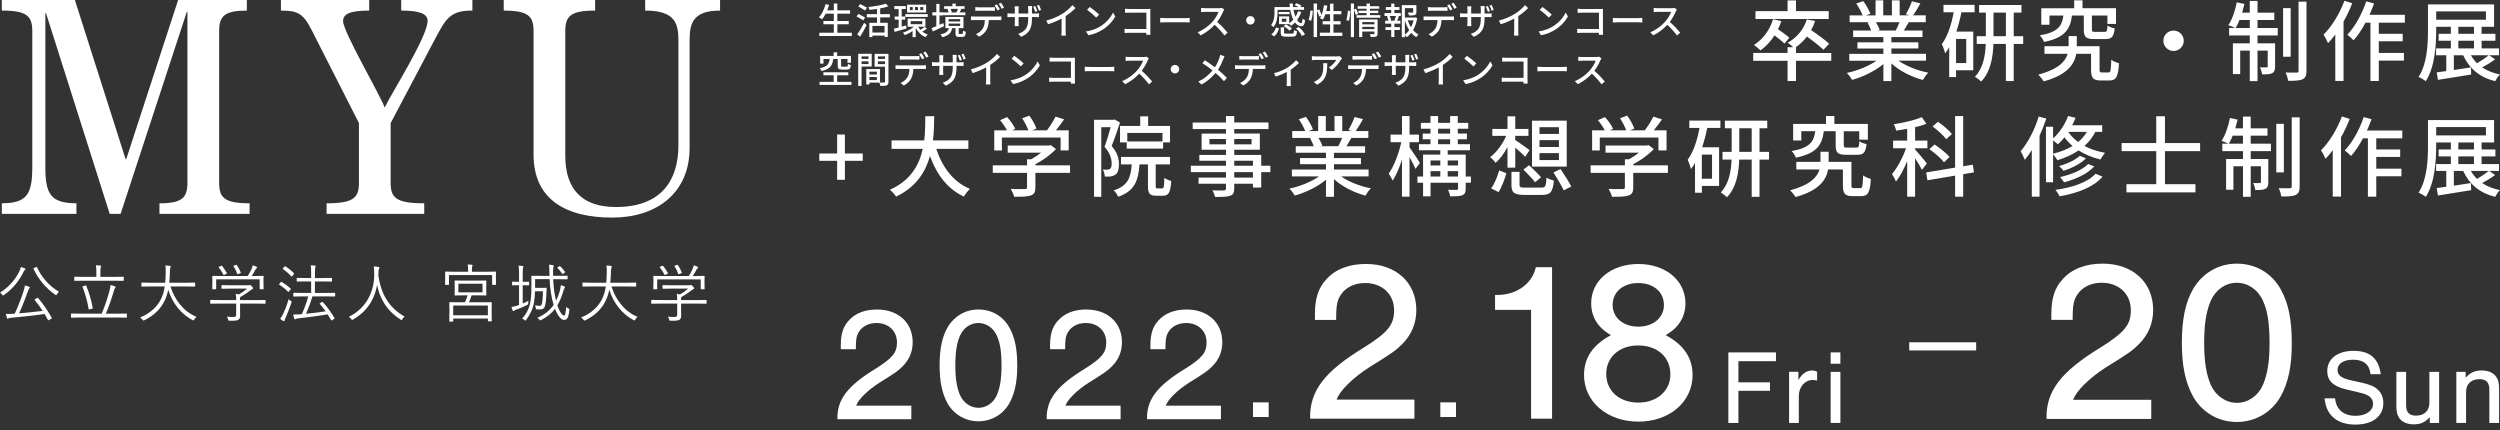 <svg width="308" height="53" viewBox="0 0 308 53" fill="none" xmlns="http://www.w3.org/2000/svg">
<rect x="0" y="0" width="308" height="53" fill="#333333" stroke="none"/>
<path d="M2.937 33.422C2.977 33.352 3.022 33.289 3.076 33.25C3.115 33.219 3.129 33.188 3.129 33.156C3.129 33.111 3.115 33.086 3.036 33.049C2.912 32.995 2.733 32.933 2.561 32.885C2.538 33.049 2.507 33.165 2.428 33.329C1.992 34.302 1.143 35.361 0 36.045C0.102 36.099 0.195 36.193 0.272 36.309C0.325 36.379 0.342 36.41 0.382 36.41C0.405 36.41 0.436 36.388 0.498 36.34C1.59 35.556 2.306 34.693 2.937 33.422Z" fill="white"/>
<path d="M4.564 32.928C4.533 32.865 4.519 32.865 4.425 32.913L4.207 33.007C4.122 33.046 4.106 33.052 4.131 33.117C4.683 34.34 5.602 35.474 6.799 36.306C6.853 36.346 6.884 36.368 6.91 36.368C6.941 36.368 6.963 36.337 7.011 36.258C7.082 36.142 7.176 36.017 7.269 35.947C6.072 35.245 5.107 34.156 4.564 32.928Z" fill="white"/>
<path d="M4.689 36.708C4.64 36.66 4.635 36.66 4.556 36.716L4.352 36.841C4.258 36.903 4.236 36.917 4.275 36.965C4.649 37.415 4.969 37.845 5.254 38.295C4.375 38.411 3.311 38.527 2.351 38.606C2.77 37.681 3.152 36.685 3.432 35.907C3.503 35.703 3.557 35.613 3.619 35.525C3.659 35.477 3.673 35.463 3.673 35.414C3.673 35.375 3.633 35.338 3.571 35.313C3.424 35.259 3.26 35.211 3.073 35.166C3.042 35.414 2.98 35.632 2.864 35.989C2.66 36.626 2.272 37.647 1.814 38.649C1.737 38.649 1.658 38.657 1.582 38.657C1.239 38.68 0.968 38.688 0.719 38.671C0.758 38.867 0.804 39.045 0.852 39.184C0.866 39.246 0.9 39.277 0.928 39.277C0.968 39.277 0.99 39.263 1.03 39.237C1.092 39.198 1.171 39.166 1.341 39.152C2.711 39.028 4.25 38.872 5.495 38.677C5.636 38.909 5.767 39.152 5.908 39.416C5.939 39.478 5.956 39.469 6.064 39.416L6.304 39.274C6.406 39.22 6.415 39.203 6.381 39.158C5.815 38.185 5.387 37.539 4.689 36.708Z" fill="white"/>
<path d="M15.183 34.599C15.237 34.599 15.246 34.591 15.246 34.529V34.155C15.246 34.102 15.237 34.093 15.183 34.093C15.144 34.093 14.889 34.11 14.111 34.11H12.368V33.465C12.368 33.131 12.382 32.998 12.416 32.927C12.439 32.873 12.456 32.842 12.456 32.789C12.456 32.757 12.416 32.726 12.354 32.718C12.181 32.695 12.065 32.687 11.816 32.678C11.856 32.865 11.87 33.074 11.87 33.465V34.11H10.283C9.513 34.11 9.255 34.093 9.21 34.093C9.156 34.093 9.148 34.102 9.148 34.155V34.529C9.148 34.591 9.156 34.599 9.21 34.599C9.255 34.599 9.513 34.585 10.283 34.585H14.111C14.886 34.583 15.144 34.599 15.183 34.599Z" fill="white"/>
<path d="M10.523 35.174L10.266 35.258C10.155 35.298 10.15 35.306 10.172 35.36C10.506 36.223 10.741 37.018 10.919 38.06C10.934 38.13 10.95 38.136 11.066 38.108L11.338 38.029C11.431 38.006 11.431 37.983 11.423 37.927C11.228 36.868 10.956 36.014 10.631 35.196C10.617 35.151 10.6 35.151 10.523 35.174Z" fill="white"/>
<path d="M15.571 38.629C15.523 38.629 15.291 38.646 14.561 38.646H13.036C13.44 37.704 13.743 36.809 14.023 35.845C14.071 35.681 14.108 35.573 14.17 35.502C14.201 35.463 14.241 35.417 14.241 35.369C14.241 35.33 14.224 35.307 14.165 35.284C13.986 35.214 13.822 35.168 13.618 35.112C13.596 35.369 13.556 35.57 13.463 35.921C13.245 36.722 12.948 37.656 12.529 38.643H9.813C9.088 38.643 8.848 38.626 8.808 38.626C8.755 38.626 8.746 38.635 8.746 38.688V39.076C8.746 39.13 8.755 39.138 8.808 39.138C8.848 39.138 9.088 39.121 9.813 39.121H14.558C15.288 39.121 15.523 39.138 15.568 39.138C15.622 39.138 15.63 39.13 15.63 39.076V38.688C15.633 38.637 15.625 38.629 15.571 38.629Z" fill="white"/>
<path d="M21.001 35.29H22.945C23.692 35.29 23.941 35.304 23.98 35.304C24.034 35.304 24.043 35.296 24.043 35.233V34.877C24.043 34.823 24.034 34.815 23.98 34.815C23.941 34.815 23.692 34.831 22.945 34.831H20.851C20.896 34.427 20.922 34.008 20.927 33.569C20.936 33.213 20.95 33.063 20.989 32.987C21.012 32.933 21.035 32.902 21.035 32.84C21.035 32.8 21.004 32.769 20.927 32.755C20.772 32.732 20.554 32.715 20.375 32.706C20.415 32.939 20.424 33.151 20.415 33.587C20.407 34.031 20.392 34.444 20.353 34.831H18.517C17.77 34.831 17.52 34.815 17.481 34.815C17.427 34.815 17.419 34.823 17.419 34.877V35.233C17.419 35.296 17.427 35.304 17.481 35.304C17.52 35.304 17.77 35.29 18.517 35.29H20.299C20.214 35.85 20.073 36.348 19.849 36.815C19.396 37.749 18.573 38.572 17.257 39.118C17.359 39.189 17.458 39.274 17.546 39.381C17.6 39.458 17.625 39.492 17.662 39.492C17.693 39.492 17.724 39.478 17.786 39.452C18.983 38.852 19.762 38.114 20.299 37.01C20.486 36.62 20.627 36.178 20.726 35.694C21.233 37.367 22.359 38.722 23.706 39.429C23.76 39.461 23.799 39.478 23.822 39.478C23.861 39.478 23.884 39.447 23.932 39.362C24.009 39.237 24.11 39.121 24.212 39.036C22.633 38.411 21.499 36.917 21.001 35.29Z" fill="white"/>
<path d="M32.653 36.956C32.613 36.956 32.372 36.97 31.642 36.97H29.574V36.877C29.574 36.753 29.574 36.668 29.582 36.611C30.072 36.331 30.468 36.074 30.779 35.825C30.958 35.677 31.028 35.646 31.105 35.621C31.153 35.607 31.184 35.573 31.184 35.519C31.184 35.465 31.136 35.386 31.028 35.278C30.904 35.154 30.856 35.114 30.811 35.114C30.779 35.114 30.757 35.123 30.734 35.128C30.712 35.137 30.658 35.143 30.533 35.143H28.355C27.624 35.143 27.381 35.128 27.344 35.128C27.291 35.128 27.282 35.137 27.282 35.191V35.51C27.282 35.564 27.291 35.573 27.344 35.573C27.384 35.573 27.624 35.559 28.355 35.559H30.448C30.129 35.83 29.812 36.056 29.438 36.274C29.322 36.243 29.189 36.221 29.042 36.195C29.082 36.39 29.096 36.622 29.096 36.965H26.971C26.241 36.965 25.997 36.951 25.961 36.951C25.907 36.951 25.898 36.959 25.898 37.013V37.355C25.898 37.409 25.907 37.417 25.961 37.417C26 37.417 26.241 37.403 26.971 37.403H29.096V38.75C29.096 38.999 28.98 39.053 28.753 39.053C28.434 39.053 28.216 39.039 27.944 39.005C28.015 39.098 28.069 39.245 28.108 39.364C28.148 39.52 28.148 39.511 28.295 39.511C29.019 39.528 29.212 39.489 29.376 39.387C29.532 39.276 29.585 39.155 29.585 38.88C29.585 38.694 29.577 38.374 29.577 38.213V37.403H31.645C32.375 37.403 32.619 37.417 32.655 37.417C32.709 37.417 32.718 37.409 32.718 37.355V37.013C32.715 36.965 32.709 36.956 32.653 36.956Z" fill="white"/>
<path d="M27.285 34.008C26.53 34.008 26.258 33.991 26.213 33.991C26.159 33.991 26.151 33.999 26.151 34.045C26.151 34.093 26.165 34.209 26.165 34.472V34.744C26.165 35.428 26.151 35.53 26.151 35.576C26.151 35.629 26.159 35.638 26.213 35.638H26.57C26.623 35.638 26.632 35.629 26.632 35.576V34.416H31.991V35.576C31.991 35.629 32 35.638 32.053 35.638H32.404C32.466 35.638 32.475 35.629 32.475 35.576C32.475 35.536 32.461 35.437 32.461 34.744V34.424C32.461 34.206 32.475 34.082 32.475 34.042C32.475 33.997 32.466 33.988 32.404 33.988C32.364 33.988 32.093 34.005 31.332 34.005H31.006C31.202 33.717 31.332 33.484 31.473 33.219C31.513 33.148 31.575 33.071 31.62 33.04C31.66 33.018 31.674 32.987 31.674 32.955C31.674 32.916 31.651 32.885 31.589 32.854C31.465 32.791 31.301 32.729 31.131 32.69C31.108 32.837 31.069 32.961 31.029 33.046C30.89 33.38 30.74 33.677 30.523 34.002H27.285V34.008Z" fill="white"/>
<path d="M27.565 33.883C27.587 33.883 27.613 33.869 27.667 33.844L27.876 33.742C27.969 33.694 27.978 33.694 27.947 33.64C27.777 33.337 27.59 33.049 27.364 32.769C27.324 32.723 27.302 32.723 27.217 32.76L27.022 32.845C26.928 32.885 26.92 32.907 26.951 32.947C27.152 33.196 27.378 33.53 27.52 33.827C27.534 33.866 27.542 33.883 27.565 33.883Z" fill="white"/>
<path d="M29.37 33.751L29.58 33.674C29.682 33.626 29.69 33.626 29.665 33.572C29.54 33.261 29.376 32.941 29.184 32.656C29.153 32.608 29.13 32.608 29.051 32.642L28.841 32.712C28.756 32.743 28.731 32.76 28.771 32.814C28.949 33.094 29.096 33.352 29.223 33.734C29.246 33.796 29.26 33.796 29.37 33.751Z" fill="white"/>
<path d="M36.206 33.657C35.904 33.337 35.539 33.052 35.171 32.817C35.123 32.786 35.1 32.794 35.046 32.856L34.874 33.035C34.803 33.105 34.803 33.12 34.851 33.151C35.171 33.352 35.575 33.703 35.887 34.045C35.935 34.093 35.949 34.084 36.011 34.014L36.184 33.804C36.246 33.736 36.246 33.703 36.206 33.657Z" fill="white"/>
<path d="M41.24 36.077C41.192 36.077 40.92 36.091 40.136 36.091H38.798V34.676H39.777C40.538 34.676 40.796 34.69 40.835 34.69C40.889 34.69 40.898 34.682 40.898 34.628V34.303C40.898 34.249 40.889 34.24 40.835 34.24C40.796 34.24 40.541 34.254 39.777 34.254H38.798V33.677C38.798 33.21 38.821 33.001 38.846 32.93C38.869 32.868 38.886 32.837 38.886 32.791C38.886 32.76 38.846 32.729 38.792 32.721C38.62 32.698 38.49 32.69 38.286 32.681C38.326 32.953 38.334 33.171 38.334 33.691V34.252H37.666C36.905 34.252 36.656 34.237 36.617 34.237C36.563 34.237 36.554 34.246 36.554 34.3V34.625C36.554 34.679 36.563 34.687 36.617 34.687C36.656 34.687 36.905 34.673 37.666 34.673H38.334V36.088H37.298C36.512 36.088 36.24 36.074 36.195 36.074C36.141 36.074 36.133 36.082 36.133 36.136V36.461C36.133 36.524 36.141 36.532 36.195 36.532C36.243 36.532 36.515 36.518 37.298 36.518H37.975C37.757 37.336 37.485 38.035 37.188 38.705L36.908 38.728C36.682 38.742 36.433 38.751 36.116 38.751C36.147 38.915 36.192 39.084 36.24 39.24C36.254 39.294 36.294 39.342 36.342 39.342C36.39 39.342 36.421 39.311 36.467 39.288C36.506 39.266 36.568 39.24 36.786 39.217C38.094 39.07 39.143 38.937 40.374 38.733C40.521 38.96 40.663 39.2 40.796 39.449C40.818 39.503 40.835 39.503 40.934 39.435L41.152 39.294C41.229 39.24 41.229 39.223 41.206 39.178C40.762 38.431 40.318 37.808 39.766 37.208C39.735 37.177 39.712 37.177 39.656 37.217L39.46 37.333C39.375 37.387 39.367 37.409 39.412 37.457C39.661 37.746 39.902 38.04 40.12 38.352C39.319 38.476 38.563 38.578 37.7 38.654C37.972 38.049 38.243 37.333 38.492 36.515H40.134C40.92 36.515 41.192 36.529 41.237 36.529C41.282 36.529 41.291 36.521 41.291 36.459V36.133C41.297 36.085 41.288 36.077 41.24 36.077Z" fill="white"/>
<path d="M35.61 35.882L35.796 35.664C35.844 35.61 35.844 35.593 35.805 35.553C35.462 35.228 35.081 34.962 34.707 34.736C34.659 34.713 34.631 34.713 34.583 34.775L34.418 34.97C34.365 35.033 34.356 35.05 34.41 35.081C34.761 35.299 35.157 35.601 35.477 35.938C35.522 35.983 35.53 35.975 35.61 35.882Z" fill="white"/>
<path d="M35.827 37.073C35.717 36.996 35.641 36.94 35.564 36.841C35.346 37.611 35.097 38.233 34.857 38.708C34.741 38.94 34.656 39.096 34.506 39.283C34.645 39.393 34.746 39.461 34.879 39.54C34.933 39.571 34.964 39.58 34.995 39.58C35.026 39.58 35.049 39.54 35.058 39.486C35.066 39.416 35.12 39.3 35.191 39.136C35.425 38.592 35.689 37.944 35.898 37.308C35.943 37.152 35.943 37.144 35.827 37.073Z" fill="white"/>
<path d="M46.616 33.977C46.625 33.844 46.625 33.711 46.625 33.572C46.625 33.377 46.656 33.221 46.696 33.136C46.718 33.083 46.744 33.043 46.744 32.981C46.744 32.933 46.696 32.904 46.633 32.887C46.461 32.856 46.237 32.834 46.05 32.825C46.09 33.097 46.099 33.323 46.104 33.751C46.135 35.983 45.063 38.023 42.977 39.025C43.079 39.095 43.181 39.189 43.266 39.305C43.32 39.384 43.345 39.421 43.377 39.421C43.408 39.421 43.439 39.398 43.492 39.367C45.071 38.473 46.13 37.041 46.458 35.089C46.746 36.654 47.587 38.247 49.352 39.376C49.406 39.415 49.437 39.429 49.468 39.429C49.5 39.429 49.522 39.398 49.57 39.319C49.641 39.194 49.734 39.087 49.842 38.999C47.799 37.85 46.928 36.068 46.616 33.977Z" fill="white"/>
<path d="M60.589 37.298C60.589 37.236 60.58 37.228 60.526 37.228C60.478 37.228 60.207 37.242 59.423 37.242H57.782C57.898 36.984 58 36.713 58.102 36.387H58.831C59.562 36.387 59.819 36.401 59.859 36.401C59.912 36.401 59.921 36.393 59.921 36.339C59.921 36.3 59.904 36.167 59.904 35.765V35.188C59.904 34.791 59.921 34.658 59.921 34.619C59.921 34.565 59.912 34.557 59.859 34.557C59.819 34.557 59.564 34.571 58.831 34.571H57.097C56.364 34.571 56.118 34.557 56.07 34.557C56.016 34.557 56.008 34.565 56.008 34.619C56.008 34.658 56.022 34.791 56.022 35.188V35.765C56.022 36.169 56.008 36.303 56.008 36.339C56.008 36.393 56.016 36.401 56.07 36.401C56.115 36.401 56.364 36.387 57.097 36.387H57.609C57.53 36.651 57.414 36.956 57.284 37.242H56.528C55.736 37.242 55.456 37.228 55.416 37.228C55.362 37.228 55.354 37.236 55.354 37.298C55.354 37.338 55.368 37.499 55.368 37.966V38.425C55.368 39.373 55.354 39.523 55.354 39.568C55.354 39.616 55.362 39.621 55.416 39.621H55.781C55.829 39.621 55.835 39.613 55.835 39.568V39.242H60.108V39.537C60.108 39.585 60.116 39.59 60.17 39.59H60.526C60.58 39.59 60.589 39.582 60.589 39.537C60.589 39.489 60.572 39.341 60.572 38.402V37.881C60.572 37.499 60.589 37.338 60.589 37.298ZM56.472 34.956H59.451V36.014H56.472V34.956ZM60.105 38.838H55.832V37.641H60.105V38.838Z" fill="white"/>
<path d="M61.109 33.524C61.109 33.471 61.101 33.462 61.047 33.462C60.999 33.462 60.736 33.476 59.975 33.476H58.138V33.366C58.138 33.015 58.147 32.899 58.178 32.822C58.192 32.769 58.218 32.738 58.218 32.684C58.218 32.653 58.187 32.622 58.124 32.613C57.977 32.596 57.804 32.59 57.618 32.582C57.666 32.769 57.672 32.972 57.672 33.374V33.476H55.968C55.207 33.476 54.941 33.462 54.896 33.462C54.842 33.462 54.834 33.471 54.834 33.524C54.834 33.564 54.848 33.68 54.848 33.943V34.206C54.848 34.899 54.834 34.993 54.834 35.03C54.834 35.083 54.842 35.092 54.896 35.092H55.252C55.306 35.092 55.315 35.083 55.315 35.03V33.886H60.628V35.03C60.628 35.083 60.637 35.092 60.691 35.092H61.047C61.101 35.092 61.109 35.083 61.109 35.03C61.109 34.99 61.095 34.891 61.095 34.206V33.895C61.092 33.68 61.109 33.564 61.109 33.524Z" fill="white"/>
<path d="M69.301 33.765C69.324 33.765 69.346 33.751 69.394 33.72L69.541 33.618C69.635 33.556 69.643 33.539 69.612 33.493C69.434 33.236 69.247 33.012 69.029 32.817C68.981 32.769 68.981 32.763 68.896 32.817L68.741 32.91C68.647 32.964 68.639 32.981 68.687 33.021C68.891 33.216 69.083 33.456 69.247 33.714C69.27 33.742 69.278 33.765 69.301 33.765Z" fill="white"/>
<path d="M65.082 37.339C65.082 37.228 65.091 37.129 65.113 37.044C64.881 37.178 64.638 37.294 64.397 37.395V35.14H64.451C64.941 35.14 65.082 35.154 65.127 35.154C65.181 35.154 65.19 35.146 65.19 35.092V34.767C65.19 34.713 65.181 34.705 65.127 34.705C65.079 34.705 64.941 34.721 64.451 34.721H64.397V33.788C64.397 33.267 64.42 33.072 64.445 32.978C64.468 32.925 64.485 32.885 64.485 32.846C64.485 32.806 64.445 32.783 64.392 32.775C64.245 32.752 64.089 32.735 63.885 32.73C63.939 33.032 63.947 33.25 63.947 33.802V34.721H63.823C63.325 34.721 63.186 34.705 63.147 34.705C63.093 34.705 63.084 34.713 63.084 34.767V35.092C63.084 35.146 63.093 35.154 63.147 35.154C63.186 35.154 63.325 35.14 63.823 35.14H63.947V37.577L63.636 37.678C63.396 37.755 63.231 37.786 63.014 37.817C63.053 37.973 63.099 38.12 63.147 38.244C63.169 38.298 63.2 38.329 63.231 38.329C63.271 38.329 63.302 38.298 63.333 38.275C63.364 38.253 63.435 38.213 63.597 38.151C64.055 37.987 64.539 37.786 64.943 37.568C65.082 37.486 65.082 37.5 65.082 37.339Z" fill="white"/>
<path d="M70.025 37.998C69.932 37.95 69.821 37.888 69.754 37.803C69.705 38.47 69.646 38.883 69.496 38.883C69.309 38.883 68.953 38.493 68.673 37.607C68.944 37.149 69.179 36.611 69.38 35.944C69.456 35.678 69.49 35.579 69.544 35.508C69.584 35.454 69.606 35.423 69.606 35.383C69.606 35.335 69.575 35.298 69.513 35.273C69.388 35.219 69.264 35.18 69.094 35.132C69.072 35.389 69.023 35.63 68.956 35.887C68.831 36.323 68.69 36.71 68.511 37.053C68.31 36.275 68.2 35.42 68.155 34.399H68.8C69.561 34.399 69.819 34.413 69.867 34.413C69.92 34.413 69.929 34.404 69.929 34.351V34.025C69.929 33.971 69.92 33.971 69.867 33.971C69.819 33.971 69.564 33.98 68.8 33.98H68.138V33.451C68.138 33.077 68.16 32.944 68.186 32.891C68.209 32.837 68.225 32.789 68.225 32.743C68.225 32.712 68.203 32.681 68.124 32.667C67.96 32.636 67.812 32.619 67.64 32.613C67.679 32.902 67.688 33.258 67.688 33.57C67.688 33.708 67.688 33.85 67.696 33.983H66.593C65.832 33.983 65.557 33.974 65.52 33.974C65.467 33.974 65.458 33.974 65.458 34.028C65.458 34.076 65.472 34.308 65.472 34.908C65.472 35.726 65.464 36.442 65.356 37.132C65.218 37.995 64.819 38.728 64.321 39.248C64.423 39.288 64.53 39.35 64.624 39.427C64.677 39.475 64.7 39.503 64.734 39.503C64.757 39.503 64.782 39.472 64.819 39.41C65.254 38.85 65.651 38.071 65.784 37.293C65.86 36.818 65.9 36.368 65.917 35.884H66.89C66.89 36.546 66.819 37.2 66.766 37.423C66.703 37.624 66.624 37.681 66.463 37.681C66.307 37.681 66.151 37.658 65.919 37.619C65.968 37.726 65.99 37.828 66.004 37.944C66.019 38.091 66.027 38.091 66.129 38.108C66.267 38.122 66.409 38.122 66.579 38.122C66.828 38.122 67.068 37.989 67.13 37.732C67.232 37.398 67.303 36.829 67.326 35.997C67.334 35.856 67.334 35.709 67.348 35.522C67.348 35.468 67.334 35.451 67.278 35.451C67.23 35.451 67.136 35.465 66.766 35.465H65.925V34.393H67.713C67.767 35.528 67.914 36.634 68.211 37.559C67.722 38.275 67.051 38.773 66.197 39.169C66.29 39.217 66.383 39.294 66.454 39.379C66.508 39.441 66.531 39.472 66.57 39.472C66.593 39.472 66.632 39.449 66.695 39.418C67.394 39.045 67.94 38.617 68.376 38.04C68.74 39.005 69.176 39.418 69.51 39.418C69.853 39.418 70.048 39.152 70.141 38.204C70.15 38.069 70.15 38.06 70.025 37.998Z" fill="white"/>
<path d="M75.336 35.29H77.28C78.027 35.29 78.276 35.304 78.316 35.304C78.37 35.304 78.378 35.296 78.378 35.233V34.877C78.378 34.823 78.37 34.815 78.316 34.815C78.276 34.815 78.027 34.831 77.28 34.831H75.186C75.234 34.427 75.257 34.008 75.266 33.569C75.274 33.213 75.288 33.063 75.328 32.987C75.35 32.933 75.376 32.902 75.376 32.84C75.376 32.8 75.345 32.769 75.266 32.755C75.11 32.732 74.892 32.715 74.714 32.706C74.754 32.939 74.762 33.151 74.754 33.587C74.745 34.031 74.731 34.444 74.691 34.831H72.855C72.108 34.831 71.859 34.815 71.819 34.815C71.766 34.815 71.757 34.823 71.757 34.877V35.233C71.757 35.296 71.766 35.304 71.819 35.304C71.859 35.304 72.108 35.29 72.855 35.29H74.637C74.553 35.85 74.411 36.348 74.188 36.815C73.735 37.749 72.911 38.572 71.596 39.118C71.698 39.189 71.799 39.274 71.884 39.381C71.938 39.458 71.961 39.492 72 39.492C72.031 39.492 72.063 39.478 72.125 39.452C73.322 38.852 74.1 38.114 74.637 37.01C74.824 36.62 74.966 36.178 75.065 35.694C75.571 37.367 76.697 38.722 78.044 39.429C78.098 39.461 78.138 39.478 78.16 39.478C78.2 39.478 78.222 39.447 78.271 39.362C78.347 39.237 78.449 39.121 78.551 39.036C76.972 38.411 75.834 36.917 75.336 35.29Z" fill="white"/>
<path d="M81.901 33.883C81.923 33.883 81.949 33.869 82.003 33.844L82.212 33.742C82.305 33.694 82.314 33.694 82.283 33.64C82.113 33.337 81.926 33.049 81.7 32.769C81.66 32.723 81.638 32.723 81.553 32.76L81.358 32.845C81.264 32.885 81.256 32.907 81.287 32.947C81.488 33.196 81.714 33.53 81.856 33.827C81.87 33.866 81.878 33.883 81.901 33.883Z" fill="white"/>
<path d="M80.486 35.578C80.486 35.632 80.495 35.641 80.549 35.641H80.905C80.959 35.641 80.967 35.632 80.967 35.578V34.418H86.329V35.578C86.329 35.632 86.338 35.641 86.392 35.641H86.742C86.805 35.641 86.813 35.632 86.813 35.578C86.813 35.539 86.796 35.44 86.796 34.747V34.427C86.796 34.209 86.813 34.084 86.813 34.045C86.813 34 86.805 33.991 86.742 33.991C86.703 33.991 86.431 34.008 85.67 34.008H85.342C85.537 33.719 85.67 33.487 85.809 33.221C85.848 33.151 85.91 33.074 85.956 33.043C85.995 33.021 86.01 32.989 86.01 32.958C86.01 32.919 85.987 32.888 85.925 32.856C85.8 32.794 85.636 32.732 85.466 32.692C85.444 32.84 85.404 32.964 85.364 33.049C85.223 33.383 85.076 33.68 84.858 34.005H81.621C80.865 34.005 80.594 33.988 80.549 33.988C80.495 33.988 80.486 33.997 80.486 34.042C80.486 34.09 80.503 34.206 80.503 34.469V34.741C80.501 35.431 80.486 35.533 80.486 35.578Z" fill="white"/>
<path d="M83.706 33.751L83.916 33.674C84.018 33.626 84.026 33.626 84.001 33.572C83.876 33.261 83.712 32.941 83.517 32.656C83.486 32.608 83.463 32.608 83.384 32.642L83.174 32.712C83.09 32.743 83.064 32.76 83.104 32.814C83.282 33.094 83.429 33.352 83.554 33.734C83.582 33.796 83.599 33.796 83.706 33.751Z" fill="white"/>
<path d="M86.991 36.956C86.951 36.956 86.711 36.97 85.981 36.97H83.912V36.877C83.912 36.753 83.912 36.668 83.921 36.611C84.41 36.331 84.806 36.074 85.121 35.825C85.299 35.677 85.37 35.646 85.446 35.621C85.494 35.607 85.522 35.573 85.522 35.519C85.522 35.465 85.474 35.386 85.367 35.278C85.242 35.154 85.194 35.114 85.149 35.114C85.118 35.114 85.095 35.123 85.07 35.128C85.047 35.137 84.993 35.143 84.869 35.143H82.69C81.96 35.143 81.717 35.128 81.68 35.128C81.626 35.128 81.618 35.137 81.618 35.191V35.51C81.618 35.564 81.626 35.573 81.68 35.573C81.719 35.573 81.96 35.559 82.69 35.559H84.784C84.464 35.83 84.147 36.056 83.774 36.274C83.658 36.243 83.525 36.221 83.377 36.195C83.417 36.39 83.431 36.622 83.431 36.965H81.306C80.576 36.965 80.333 36.951 80.296 36.951C80.242 36.951 80.234 36.959 80.234 37.013V37.355C80.234 37.409 80.242 37.417 80.296 37.417C80.336 37.417 80.576 37.403 81.306 37.403H83.431V38.75C83.431 38.999 83.315 39.053 83.089 39.053C82.769 39.053 82.551 39.039 82.28 39.005C82.35 39.098 82.404 39.245 82.444 39.364C82.483 39.52 82.483 39.511 82.63 39.511C83.355 39.528 83.55 39.489 83.711 39.387C83.867 39.276 83.921 39.155 83.921 38.88C83.921 38.694 83.912 38.374 83.912 38.213V37.403H85.981C86.711 37.403 86.954 37.417 86.991 37.417C87.045 37.417 87.053 37.409 87.053 37.355V37.013C87.053 36.965 87.045 36.956 86.991 36.956Z" fill="white"/>
<path d="M9.416 25.044C6.239 25.044 5.588 23.895 5.588 20.602V1.61H5.664L13.516 26.349H14.858L23.015 1.457H23.091V22.52C23.091 24.359 22.441 25.047 19.645 25.047V26.349H30.751V25.047C27.65 25.047 26.999 24.357 26.999 22.52V3.831C26.999 1.992 27.65 1.304 30.409 1.304V0.003H21.945L15.551 19.609H15.474L9.224 0H0.226V1.302C3.327 1.302 3.978 1.992 3.978 3.828V20.602C3.978 23.895 3.327 25.044 0.226 25.044V26.346H9.416V25.044Z" fill="white"/>
<path d="M53.526 4.94C54.944 2.261 55.442 1.302 58.198 1.302V0H49.429V1.302C51.843 1.302 52.683 1.76 52.683 2.566C52.683 4.519 48.125 11.643 47.398 13.251C46.747 11.527 42.267 3.908 42.267 2.606C42.267 1.686 43.187 1.304 45.485 1.304V0.003H34.611V1.304C36.603 1.304 37.33 1.61 38.363 3.639L44.223 15.166V22.52C44.223 24.359 43.572 25.047 40.239 25.047V26.349H52.264V25.047C48.778 25.047 48.127 24.357 48.127 22.52V15.166L53.526 4.94Z" fill="white"/>
<path d="M79.484 0V1.302C83.2 1.302 83.581 2.909 83.581 4.977V17.922C83.581 22.212 81.476 25.505 75.885 25.505C71.672 25.505 69.643 23.284 69.643 19.187V3.831C69.643 1.992 70.294 1.304 73.319 1.304V0.003H62.06V1.304C65.085 1.304 65.736 1.995 65.736 3.831V19.071C65.736 24.433 69.527 26.807 75.424 26.807C80.939 26.807 84.959 23.743 84.959 18.228V4.98C84.959 2.912 85.341 1.304 88.711 1.304V0.003H79.484V0Z" fill="white"/>
<path d="M225.609 7.49H221.266V9.98H220.228V7.49H215.995V6.525H220.228V5.812H220.921C220.726 5.616 220.434 5.379 220.25 5.26C221.365 4.643 222.211 3.636 222.599 2.391L223.617 2.586C223.487 2.988 223.326 3.367 223.131 3.712C223.909 4.233 224.862 4.926 225.349 5.39L224.644 6.137C224.212 5.704 223.366 5.042 222.61 4.502C222.22 5.022 221.756 5.455 221.258 5.812H221.269V6.528H225.612V7.49H225.609ZM219.84 5.367C219.568 5.096 219.082 4.697 218.626 4.36C218.139 5.107 217.542 5.747 216.894 6.211C216.733 6.038 216.309 5.69 216.082 5.54C217.186 4.858 218.032 3.709 218.442 2.368L219.461 2.595C219.342 2.94 219.212 3.276 219.051 3.602C219.549 3.939 220.134 4.36 220.448 4.652L219.84 5.367ZM225.295 2.337H216.275V1.372H220.228V0.051H221.266V1.372H225.295V2.337Z" fill="white"/>
<path d="M233.894 7.478C234.847 8.149 236.242 8.701 237.564 8.95C237.337 9.168 237.043 9.578 236.893 9.85C235.484 9.47 234.035 8.746 233.017 7.815V9.991H232.032V7.891C231.002 8.757 229.542 9.462 228.187 9.841C228.034 9.581 227.754 9.202 227.527 8.987C228.815 8.715 230.224 8.152 231.177 7.481H227.83V6.635H232.032V5.976H228.837V5.218H232.032V4.567H228.308V3.766H230.529C230.433 3.463 230.247 3.073 230.074 2.781L230.334 2.739H227.875V1.896H229.477C229.316 1.474 228.99 0.877 228.687 0.433L229.565 0.141C229.901 0.608 230.28 1.268 230.43 1.689L229.879 1.896H231.07V0.04H232.012V1.89H233.085V0.04H234.038V1.89H235.207L234.796 1.76C235.057 1.327 235.391 0.645 235.555 0.158L236.593 0.419C236.302 0.951 235.976 1.491 235.693 1.89H237.252V2.733H235.161C234.955 3.101 234.74 3.458 234.556 3.763H236.851V4.564H233.017V5.215H236.341V5.973H233.017V6.632H237.284V7.478H233.894V7.478ZM231.11 2.736C231.305 3.05 231.5 3.441 231.576 3.701L231.262 3.766H233.546C233.707 3.475 233.882 3.084 234.021 2.736H231.11Z" fill="white"/>
<path d="M239.437 0.603H243.271V1.511H241.647C241.486 2.334 241.279 3.135 241.019 3.893H243.107V8.658H240.985V9.493H240.142V5.834C239.98 6.106 239.816 6.355 239.632 6.581C239.59 6.321 239.383 5.715 239.23 5.444C239.946 4.479 240.41 3.05 240.693 1.514H239.437V0.603ZM242.241 4.793H240.985V7.77H242.241V4.793ZM249.258 5.41H248.09V9.991H247.125V5.41H245.588C245.535 7.034 245.252 8.831 244.083 10.045C243.911 9.883 243.543 9.589 243.313 9.459C244.343 8.387 244.592 6.796 244.646 5.41H243.531V4.456H244.657V1.556H243.823V0.614H249.043V1.556H248.09V4.459H249.258V5.41ZM247.125 4.459V1.556H245.597V4.459H247.125Z" fill="white"/>
<path d="M259.75 8.93C260.022 8.93 260.064 8.746 260.107 7.36C260.325 7.543 260.777 7.716 261.06 7.792C260.964 9.482 260.692 9.915 259.869 9.915H258.819C257.888 9.915 257.617 9.623 257.617 8.582V6.632H255.797C255.571 7.9 254.694 9.23 251.791 10.022C251.638 9.784 251.347 9.417 251.109 9.199C253.61 8.539 254.465 7.552 254.736 6.632H251.879V5.69H254.855V4.445H255.862V5.69H258.667V8.571C258.667 8.885 258.72 8.927 258.981 8.927H259.75V8.93ZM255.268 1.913C255.042 3.633 254.391 4.64 251.825 5.172C251.737 4.935 251.499 4.544 251.293 4.36C253.522 3.97 254.032 3.223 254.216 1.913H252.495V3.05H251.488V1.016H255.537V0.04H256.567V1.013H260.692V2.951H259.631V1.913H257.724V3.613C257.724 3.896 257.778 3.927 258.135 3.927H259.272C259.552 3.927 259.609 3.831 259.64 3.146C259.846 3.299 260.257 3.449 260.528 3.492C260.421 4.541 260.149 4.813 259.391 4.813H258.004C256.966 4.813 256.725 4.541 256.725 3.622V1.91H255.268V1.913Z" fill="white"/>
<path d="M269.04 5.022C269.04 5.716 268.477 6.279 267.784 6.279C267.09 6.279 266.527 5.716 266.527 5.022C266.527 4.329 267.09 3.766 267.784 3.766C268.477 3.766 269.04 4.329 269.04 5.022Z" fill="white"/>
<path d="M278.126 3.452H280.616V4.371H278.126V5.336H280.29V8.183C280.29 8.593 280.225 8.853 279.945 9.006C279.662 9.159 279.252 9.167 278.689 9.159C278.666 8.91 278.547 8.542 278.417 8.304C278.808 8.316 279.133 8.316 279.241 8.304C279.348 8.304 279.382 8.273 279.382 8.163V6.236H278.126V9.994H277.172V6.233H275.992V9.125H275.092V5.336H277.172V4.371H274.628V3.452H275.375C275.169 3.333 274.77 3.192 274.532 3.107C275.008 2.391 275.367 1.321 275.571 0.291L276.513 0.486C276.425 0.843 276.329 1.211 276.23 1.559H277.172V0.119H278.126V1.559H280.194V2.467H278.126V3.452V3.452ZM277.172 3.452V2.467H275.905C275.763 2.835 275.602 3.183 275.429 3.452H277.172ZM282.209 6.992H281.278V1.004H282.209V6.992ZM284.158 0.204V8.703C284.158 9.309 284.028 9.592 283.672 9.765C283.326 9.937 282.718 9.96 281.906 9.96C281.864 9.688 281.722 9.224 281.581 8.93C282.186 8.952 282.772 8.952 282.956 8.941C283.128 8.941 283.182 8.887 283.182 8.715V0.204H284.158Z" fill="white"/>
<path d="M289.797 0.398C289.506 1.157 289.138 1.935 288.725 2.662V9.971H287.706V4.252C287.423 4.643 287.12 4.999 286.817 5.313C286.721 5.064 286.427 4.501 286.254 4.275C287.284 3.256 288.246 1.677 288.832 0.096L289.797 0.398ZM293.068 2.789V4.165H296.013V5.084H293.068V6.524H296.166V7.467H293.068V9.979H292.041V2.789H291.435C290.98 3.633 290.482 4.391 289.964 4.965C289.803 4.793 289.412 4.433 289.183 4.283C290.136 3.287 291.002 1.728 291.523 0.169L292.488 0.43C292.315 0.896 292.131 1.372 291.925 1.827H296.277V2.792H293.068V2.789Z" fill="white"/>
<path d="M307.394 7.306C306.919 7.674 306.322 8.022 305.801 8.302C306.407 8.704 307.145 9.006 308 9.179C307.782 9.363 307.533 9.753 307.406 10.002C305.49 9.527 304.211 8.443 303.464 6.808H302.315V8.627C302.986 8.531 303.702 8.409 304.415 8.302L304.449 9.179C303.009 9.417 301.481 9.666 300.355 9.838L300.202 8.919C300.547 8.876 300.949 8.822 301.382 8.757V6.808H300.125V5.965H301.945V5.022H300.439V4.168H301.945V3.302H300.137V3.704C300.137 5.554 299.984 8.251 298.858 10.005C298.662 9.844 298.218 9.584 297.969 9.485C299.042 7.818 299.127 5.424 299.127 3.701V0.538H307.27V3.299H305.733V4.165H307.434V5.02H305.733V5.962H307.878V6.805H306.664L307.394 7.306ZM300.139 2.433H306.268V1.403H300.139V2.433ZM302.867 4.165H304.794V3.299H302.867V4.165ZM302.867 5.965H304.794V5.022H302.867V5.965ZM304.415 6.808C304.621 7.176 304.87 7.501 305.173 7.793C305.671 7.501 306.234 7.122 306.613 6.808H304.415Z" fill="white"/>
<path d="M103.136 19.812H100.938V18.912H103.136V16.572H104.09V18.912H106.288V19.812H104.09V22.152H103.136V19.812Z" fill="white"/>
<path d="M115.351 18.341C116.087 20.594 117.45 22.424 119.499 23.279C119.25 23.497 118.913 23.918 118.752 24.221C116.726 23.279 115.416 21.524 114.573 19.23C114.021 21.191 112.853 23.064 110.394 24.221C110.232 23.949 109.907 23.593 109.624 23.378C112.202 22.252 113.251 20.302 113.684 18.341H109.839V17.3H113.868C113.998 16.216 113.987 15.178 113.998 14.312H115.093C115.082 15.189 115.071 16.228 114.941 17.3H119.304V18.338H115.351V18.341Z" fill="white"/>
<path d="M131.827 21.298H127.56V23.106C127.56 23.658 127.419 23.941 126.974 24.09C126.53 24.232 125.891 24.243 124.949 24.243C124.872 23.96 124.677 23.55 124.527 23.27C125.285 23.301 126.044 23.301 126.259 23.293C126.476 23.281 126.53 23.239 126.53 23.075V21.298H122.309V20.367H126.53V19.62H127.04C127.461 19.393 127.894 19.099 128.262 18.808H124.148V17.931H129.227L129.445 17.877L130.095 18.363C129.445 19.057 128.494 19.75 127.563 20.225V20.367H131.83V21.298H131.827ZM123.435 18.536H122.493V16.055H124.052C123.856 15.664 123.52 15.178 123.208 14.81L124.074 14.419C124.465 14.852 124.898 15.458 125.082 15.871L124.691 16.055H126.694C126.542 15.622 126.227 15.025 125.936 14.572L126.813 14.247C127.181 14.733 127.549 15.415 127.69 15.848L127.158 16.055H128.989C129.368 15.557 129.79 14.875 130.039 14.365L131.1 14.702C130.786 15.169 130.429 15.644 130.093 16.055H131.663V18.533H130.667V16.94H123.435V18.536V18.536Z" fill="white"/>
<path d="M137.984 15.104C137.682 16.012 137.303 17.139 136.955 17.985C137.69 18.839 137.854 19.586 137.854 20.237C137.854 20.854 137.724 21.309 137.41 21.524C137.249 21.632 137.042 21.708 136.824 21.742C136.618 21.765 136.358 21.765 136.109 21.753C136.097 21.505 136.021 21.125 135.871 20.888C136.097 20.91 136.281 20.91 136.423 20.899C136.553 20.899 136.66 20.868 136.759 20.803C136.912 20.695 136.955 20.435 136.955 20.121C136.955 19.58 136.782 18.876 136.077 18.095C136.349 17.371 136.629 16.406 136.836 15.67H135.676V24.246H134.787V14.756H137.17L137.322 14.725L137.984 15.104ZM143.182 23.213C143.378 23.213 143.42 23.041 143.443 21.915C143.638 22.076 144.037 22.229 144.297 22.294C144.209 23.734 143.96 24.113 143.29 24.113H142.447C141.623 24.113 141.428 23.822 141.428 22.899V20.257H140.39C140.237 22.26 139.795 23.539 137.758 24.241C137.67 24.003 137.413 23.624 137.206 23.46C138.949 22.897 139.317 21.889 139.428 20.254H138.106V19.337H144.147V20.257H142.382V22.888C142.382 23.18 142.413 23.213 142.608 23.213H143.182ZM140.477 15.514V14.335H141.451V15.514H144.147V17.54H143.293V18.31H138.811V17.54H137.987V15.514H140.477ZM143.216 16.38H138.884V17.43H143.216V16.38Z" fill="white"/>
<path d="M156.509 21.21H155.383V23.106H154.364V22.639H152.058V23.202C152.058 23.754 151.917 23.983 151.549 24.122C151.181 24.252 150.618 24.263 149.707 24.263C149.653 24.037 149.5 23.669 149.362 23.451C149.956 23.474 150.607 23.474 150.779 23.462C150.974 23.451 151.04 23.397 151.04 23.213V22.639H147.661V21.881H151.04V21.21H146.708V20.421H151.04V19.804H147.757V19.088H151.04V18.448H148.04V16.456H151.04V15.905H146.937V15.093H151.04V14.3H152.058V15.09H156.28V15.902H152.058V16.454H155.21V18.446H152.058V19.085H155.383V20.418H156.509V21.21ZM151.04 17.778V17.127H149.005V17.778H151.04ZM152.058 17.127V17.778H154.192V17.127H152.058ZM152.058 20.421H154.364V19.804H152.058V20.421ZM154.364 21.21H152.058V21.881H154.364V21.21Z" fill="white"/>
<path d="M165.221 21.73C166.175 22.401 167.57 22.953 168.891 23.202C168.665 23.42 168.371 23.83 168.221 24.102C166.814 23.723 165.363 22.998 164.344 22.067V24.243H163.36V22.144C162.33 23.009 160.87 23.714 159.514 24.093C159.361 23.833 159.081 23.454 158.855 23.239C160.142 22.967 161.552 22.404 162.505 21.733H159.158V20.887H163.36V20.228H160.165V19.47H163.36V18.819H159.636V18.018H161.857C161.761 17.715 161.574 17.325 161.402 17.034L161.662 16.991H159.203V16.148H160.805C160.643 15.726 160.318 15.129 160.015 14.685L160.892 14.394C161.229 14.86 161.608 15.52 161.758 15.941L161.206 16.148H162.398V14.297H163.34V16.148H164.412V14.297H165.366V16.148H166.534L166.124 16.018C166.384 15.585 166.718 14.903 166.882 14.416L167.921 14.677C167.629 15.209 167.304 15.749 167.021 16.148H168.58V16.991H166.489C166.282 17.359 166.067 17.715 165.884 18.021H168.178V18.822H164.344V19.473H167.669V20.231H164.344V20.89H168.611V21.736H165.221V21.73ZM162.44 16.985C162.635 17.299 162.83 17.69 162.907 17.95L162.593 18.015H164.876C165.038 17.724 165.213 17.333 165.352 16.985H162.44Z" fill="white"/>
<path d="M174.39 20.808C174.248 20.463 173.934 19.866 173.654 19.357V24.229H172.723V19.651C172.398 20.681 171.999 21.632 171.566 22.248C171.469 21.977 171.229 21.598 171.09 21.383C171.73 20.494 172.347 18.893 172.638 17.517H171.317V16.587H172.726V14.3H173.657V16.587H174.814V17.517H173.657V18.157C173.959 18.559 174.76 19.781 174.936 20.073L174.39 20.808ZM181.212 22.509H180.575V23.225C180.575 23.68 180.479 23.907 180.165 24.059C179.851 24.178 179.364 24.189 178.671 24.189C178.628 23.952 178.509 23.604 178.399 23.377C178.855 23.4 179.319 23.4 179.46 23.389C179.59 23.389 179.633 23.346 179.633 23.216V22.512H176.243V24.189H175.323V22.512H174.63V21.753H175.323V19.045H177.445V18.514H174.814V17.767H176.232V17.161H175.278V16.456H176.232V15.862H175.052V15.138H176.232V14.3H177.174V15.135H178.656V14.3H179.599V15.135H180.886V15.859H179.599V16.454H180.725V17.158H179.599V17.764H181.104V18.511H178.354V19.043H180.575V21.75H181.214V22.509H181.212ZM176.243 19.77V20.387H177.445V19.77H176.243ZM176.243 21.75H177.445V21.08H176.243V21.75ZM177.174 16.456H178.656V15.862H177.174V16.456ZM177.174 17.767H178.656V17.161H177.174V17.767ZM178.354 19.77V20.387H179.633V19.77H178.354ZM179.633 21.75V21.08H178.354V21.75H179.633Z" fill="white"/>
<path d="M185.725 20.658V18.125C185.303 18.906 184.783 19.608 184.254 20.063C184.101 19.837 183.798 19.523 183.594 19.348C184.353 18.807 185.111 17.766 185.564 16.739H183.852V15.884H185.725V14.336H186.678V15.884H188.303V16.739H186.678V17.259C187.089 17.508 188.161 18.289 188.444 18.493L187.904 19.316C187.643 19.045 187.123 18.569 186.681 18.19V20.649L185.725 20.658ZM183.71 23.213C184.132 22.638 184.491 21.741 184.695 20.991L185.583 21.348C185.366 22.095 185.02 23.06 184.619 23.665L183.71 23.213ZM189.881 23.114C190.391 23.114 190.467 22.961 190.532 21.88C190.75 22.041 191.16 22.183 191.441 22.248C191.299 23.677 191.019 24.013 189.958 24.013H187.847C186.548 24.013 186.212 23.742 186.212 22.791V21.175H187.208V22.777C187.208 23.068 187.315 23.114 187.932 23.114H189.881ZM188.379 20.355C188.866 20.81 189.528 21.45 189.862 21.837L189.126 22.454C188.823 22.052 188.172 21.382 187.686 20.895L188.379 20.355ZM193.022 20.527H188.744V14.863H193.022V20.527ZM192.06 15.675H189.666V16.498H192.06V15.675ZM192.06 17.268H189.666V18.111H192.06V17.268ZM192.06 18.869H189.666V19.724H192.06V18.869ZM192.264 20.83C192.708 21.501 193.302 22.423 193.585 22.975L192.654 23.45C192.394 22.887 191.82 21.934 191.387 21.241L192.264 20.83Z" fill="white"/>
<path d="M205.483 21.298H201.216V23.106C201.216 23.658 201.074 23.941 200.63 24.09C200.186 24.232 199.547 24.243 198.604 24.243C198.528 23.96 198.333 23.55 198.183 23.27C198.941 23.301 199.699 23.301 199.914 23.293C200.132 23.281 200.186 23.239 200.186 23.075V21.298H195.964V20.367H200.186V19.62H200.695C201.117 19.393 201.55 19.099 201.918 18.808H197.804V17.931H202.883L203.1 17.877L203.751 18.363C203.1 19.057 202.15 19.75 201.219 20.225V20.367H205.486V21.298H205.483ZM197.091 18.536H196.148V16.055H197.707C197.512 15.664 197.175 15.178 196.864 14.81L197.73 14.419C198.12 14.852 198.553 15.458 198.737 15.871L198.347 16.055H200.35C200.197 15.622 199.883 15.025 199.592 14.572L200.469 14.247C200.837 14.733 201.205 15.415 201.346 15.848L200.814 16.055H202.645C203.024 15.557 203.446 14.875 203.695 14.365L204.756 14.702C204.442 15.169 204.085 15.644 203.748 16.055H205.319V18.533H204.323V16.94H197.091V18.536V18.536Z" fill="white"/>
<path d="M208.12 14.855H211.954V15.763H210.33C210.168 16.587 209.962 17.387 209.701 18.146H211.792V22.911H209.67V23.745H208.827V20.084C208.666 20.356 208.502 20.605 208.318 20.831C208.275 20.571 208.069 19.965 207.916 19.694C208.632 18.729 209.096 17.3 209.379 15.763H208.123V14.855H208.12ZM210.924 19.046H209.667V22.022H210.924V19.046ZM217.941 19.662H216.772V24.243H215.808V19.662H214.271C214.217 21.287 213.934 23.083 212.766 24.297C212.593 24.136 212.225 23.842 211.996 23.711C213.026 22.639 213.275 21.049 213.329 19.662H212.214V18.709H213.34V15.806H212.506V14.864H217.726V15.806H216.772V18.709H217.941V19.662ZM215.808 18.709V15.806H214.28V18.709H215.808Z" fill="white"/>
<path d="M229.178 23.179C229.449 23.179 229.492 22.995 229.534 21.609C229.752 21.793 230.205 21.965 230.488 22.042C230.391 23.731 230.12 24.164 229.296 24.164H228.247C227.316 24.164 227.044 23.872 227.044 22.831V20.882H225.225C224.998 22.149 224.121 23.479 221.218 24.271C221.065 24.034 220.774 23.666 220.536 23.448C223.037 22.789 223.892 21.801 224.164 20.882H221.306V19.939H224.282V18.694H225.29V19.939H228.094V22.82C228.094 23.134 228.148 23.176 228.408 23.176H229.178V23.179ZM224.696 16.165C224.469 17.885 223.818 18.892 221.252 19.424C221.164 19.187 220.927 18.796 220.72 18.612C222.95 18.222 223.459 17.475 223.643 16.165H221.923V17.302H220.915V15.268H224.964V14.294H225.994V15.268H230.12V17.206H229.059V16.168H227.152V17.868C227.152 18.151 227.205 18.182 227.562 18.182H228.699C228.979 18.182 229.036 18.086 229.067 17.401C229.274 17.554 229.684 17.704 229.956 17.747C229.848 18.796 229.576 19.068 228.818 19.068H227.432C226.393 19.068 226.153 18.796 226.153 17.877V16.165H224.696V16.165Z" fill="white"/>
<path d="M236.786 20.927C236.633 20.602 236.265 19.996 235.94 19.498V24.229H234.966V19.846C234.565 20.831 234.078 21.753 233.58 22.37C233.484 22.099 233.243 21.688 233.093 21.439C233.733 20.703 234.426 19.413 234.825 18.267H233.232V17.325H234.964V15.873C234.497 15.961 234.033 16.026 233.6 16.091C233.569 15.873 233.427 15.517 233.32 15.31C234.533 15.115 235.917 14.801 236.763 14.433L237.338 15.257C236.927 15.418 236.449 15.548 235.94 15.667V17.322H237.456V18.265H235.94V18.417C236.265 18.754 237.185 19.858 237.391 20.138L236.786 20.927ZM241.865 21.459V24.232H240.869V21.634L237.459 22.209L237.306 21.244L240.869 20.65V14.3H241.865V20.483L243.045 20.288L243.198 21.23L241.865 21.459ZM239.505 19.996C239.148 19.529 238.356 18.839 237.697 18.383L238.336 17.798C238.987 18.23 239.808 18.881 240.187 19.334L239.505 19.996ZM239.774 17.15C239.448 16.694 238.713 16.035 238.096 15.579L238.755 15.005C239.372 15.426 240.119 16.055 240.476 16.51L239.774 17.15Z" fill="white"/>
<path d="M252.108 14.614C251.87 15.319 251.587 16.032 251.273 16.725V24.229H250.319V18.491C250.037 18.935 249.756 19.334 249.454 19.694C249.366 19.445 249.097 18.881 248.944 18.632C249.844 17.583 250.676 15.978 251.174 14.354L252.108 14.614ZM258.149 16.25C257.804 16.921 257.348 17.495 256.805 17.982C257.509 18.361 258.353 18.652 259.34 18.825C259.167 19.031 258.907 19.399 258.788 19.648C257.727 19.41 256.827 19.009 256.08 18.533C255.322 19.054 254.434 19.442 253.472 19.736C253.375 19.552 253.126 19.227 252.94 19.02V22.452H252.062V15.611H252.94V17.051C253.721 16.357 254.402 15.35 254.79 14.289L255.71 14.515C255.591 14.829 255.449 15.132 255.288 15.435H258.992V16.247H258.149V16.25ZM252.942 18.935C253.831 18.717 254.643 18.403 255.336 17.982C254.934 17.645 254.612 17.288 254.34 16.921C254.08 17.246 253.808 17.526 253.539 17.775C253.409 17.656 253.149 17.45 252.945 17.3V18.935H252.942ZM259.037 21.762C257.954 23.041 255.984 23.788 253.743 24.187C253.636 23.949 253.418 23.601 253.223 23.397C255.314 23.095 257.229 22.466 258.171 21.405L259.037 21.762ZM256.992 19.509C256.321 20.18 255.237 20.723 254.23 21.046C254.1 20.873 253.873 20.613 253.678 20.46C254.609 20.2 255.67 19.736 256.233 19.193L256.992 19.509ZM258.01 20.506C257.175 21.425 255.747 22.076 254.295 22.466C254.176 22.271 253.97 21.991 253.797 21.816C255.141 21.513 256.547 20.95 257.263 20.203L258.01 20.506ZM254.827 16.25L254.816 16.261C255.107 16.694 255.509 17.116 256.029 17.495C256.462 17.138 256.819 16.725 257.102 16.25H254.827Z" fill="white"/>
<path d="M266.723 18.621V22.692H270.48V23.7H261.98V22.692H265.65V18.621H261.383V17.625H265.65V14.323H266.723V17.625H271.055V18.621H266.723Z" fill="white"/>
<path d="M277.288 17.701H279.778V18.621H277.288V19.586H279.453V22.432C279.453 22.843 279.388 23.103 279.108 23.256C278.825 23.409 278.414 23.417 277.851 23.409C277.829 23.16 277.71 22.792 277.58 22.554C277.97 22.565 278.296 22.565 278.403 22.554C278.511 22.554 278.545 22.523 278.545 22.413V20.486H277.288V24.243H276.335V20.483H275.155V23.375H274.255V19.586H276.335V18.621H273.791V17.701H274.538C274.331 17.582 273.932 17.441 273.692 17.356C274.167 16.64 274.527 15.571 274.73 14.541L275.673 14.736C275.585 15.092 275.489 15.46 275.39 15.808H276.332V14.368H277.285V15.808H279.354V16.717H277.285V17.701H277.288ZM276.335 17.701V16.717H275.067C274.926 17.084 274.764 17.433 274.592 17.701H276.335ZM281.371 21.241H280.44V15.254H281.371V21.241ZM283.318 14.453V22.953C283.318 23.558 283.188 23.841 282.831 24.014C282.486 24.187 281.878 24.209 281.066 24.209C281.023 23.938 280.882 23.474 280.74 23.179C281.346 23.202 281.931 23.202 282.115 23.191C282.288 23.191 282.342 23.137 282.342 22.964V14.453H283.318Z" fill="white"/>
<path d="M289.485 14.649C289.194 15.407 288.826 16.185 288.413 16.912V24.221H287.394V18.502C287.111 18.893 286.809 19.249 286.506 19.563C286.41 19.314 286.115 18.751 285.943 18.525C286.973 17.506 287.935 15.927 288.521 14.346L289.485 14.649ZM292.756 17.042V18.417H295.702V19.337H292.756V20.777H295.855V21.72H292.756V24.232H291.726V17.042H291.121C290.665 17.885 290.167 18.644 289.647 19.218C289.485 19.046 289.095 18.686 288.869 18.536C289.822 17.54 290.688 15.981 291.209 14.422L292.173 14.682C292.001 15.149 291.817 15.625 291.61 16.08H295.962V17.045H292.756V17.042Z" fill="white"/>
<path d="M307.394 21.555C306.919 21.923 306.322 22.271 305.801 22.551C306.407 22.953 307.145 23.256 308 23.428C307.782 23.612 307.533 24.003 307.406 24.252C305.49 23.776 304.211 22.692 303.464 21.057H302.315V22.876C302.986 22.78 303.702 22.659 304.415 22.551L304.449 23.428C303.009 23.666 301.481 23.915 300.355 24.087L300.202 23.168C300.547 23.125 300.949 23.072 301.382 23.006V21.057H300.125V20.214H301.945V19.271H300.439V18.417H301.945V17.551H300.137V17.953C300.137 19.803 299.984 22.5 298.858 24.254C298.662 24.093 298.218 23.833 297.969 23.734C299.042 22.067 299.127 19.673 299.127 17.95V14.79H307.27V17.551H305.733V18.417H307.434V19.271H305.733V20.214H307.878V21.057H306.664L307.394 21.555ZM300.139 16.683H306.268V15.653H300.139V16.683ZM302.867 18.417H304.794V17.551H302.867V18.417ZM302.867 20.214H304.794V19.271H302.867V20.214ZM304.415 21.057C304.621 21.425 304.87 21.75 305.173 22.042C305.671 21.75 306.234 21.371 306.613 21.057H304.415Z" fill="white"/>
<path d="M104.947 4.03V4.437H100.94V4.03H102.726V2.991H101.441V2.589H102.726V1.687H101.724C101.585 1.958 101.435 2.196 101.277 2.386C101.192 2.312 101.005 2.19 100.895 2.134C101.26 1.749 101.546 1.132 101.713 0.501L102.146 0.6C102.078 0.829 101.996 1.061 101.911 1.276H102.729V0.436H103.161V1.276H104.732V1.687H103.161V2.589H104.565V2.991H103.161V4.03H104.947Z" fill="white"/>
<path d="M106.353 2.51C106.17 2.383 105.793 2.168 105.524 2.026L105.754 1.715C106.011 1.842 106.393 2.04 106.583 2.162L106.353 2.51ZM105.612 4.239C105.853 3.899 106.198 3.322 106.461 2.813L106.764 3.093C106.535 3.557 106.232 4.1 105.966 4.519L105.612 4.239ZM106.566 1.291C106.382 1.16 106.005 0.943 105.739 0.795L105.974 0.498C106.235 0.626 106.619 0.827 106.815 0.954L106.566 1.291ZM108.442 2.145V2.813H109.373V4.55H108.976V4.383H107.482V4.573H107.098V2.813H108.046V2.145H106.792V1.743H108.046V1.104C107.729 1.155 107.406 1.189 107.106 1.211C107.089 1.112 107.035 0.954 106.984 0.86C107.757 0.778 108.631 0.634 109.126 0.45L109.455 0.776C109.166 0.883 108.815 0.971 108.439 1.036V1.743H109.636V2.145H108.442V2.145ZM108.974 3.192H107.48V4.004H108.974V3.192Z" fill="white"/>
<path d="M111.681 3.512C111.174 3.662 110.634 3.817 110.215 3.931L110.125 3.534C110.291 3.495 110.495 3.444 110.71 3.39V2.411H110.224V2.041H110.71V1.121H110.178V0.75H111.596V1.121H111.089V2.041H111.528V2.411H111.089V3.285C111.27 3.235 111.454 3.186 111.635 3.136L111.681 3.512ZM114.208 3.529C114.026 3.665 113.8 3.8 113.622 3.891C113.82 4.049 114.049 4.174 114.304 4.248C114.21 4.324 114.097 4.477 114.032 4.576C113.523 4.378 113.115 3.982 112.858 3.489L112.821 3.52V4.576H112.428V3.826C112.125 4.032 111.788 4.211 111.48 4.327C111.426 4.242 111.313 4.1 111.231 4.032C111.701 3.883 112.227 3.6 112.598 3.291H111.822V2.295H114.009V3.291H113.115C113.189 3.43 113.282 3.563 113.395 3.684C113.568 3.58 113.783 3.418 113.91 3.311L114.208 3.529ZM111.545 1.743H114.298V2.086H111.545V1.743ZM114.103 1.54H111.751V0.578H114.103V1.54ZM112.448 0.872H112.097V1.243H112.448V0.872ZM112.196 2.983H113.625V2.604H112.196V2.983ZM113.093 0.872H112.728V1.243H113.093V0.872ZM113.746 0.872H113.376V1.243H113.746V0.872Z" fill="white"/>
<path d="M116.31 3.223C115.838 3.453 115.317 3.693 114.921 3.877L114.771 3.461C114.932 3.402 115.136 3.317 115.354 3.226V1.905H114.862V1.512H115.354V0.487H115.742V1.512H116.183V1.905H115.742V3.056L116.214 2.85L116.31 3.223ZM118.526 4.188C118.611 4.188 118.63 4.137 118.642 3.77C118.718 3.832 118.885 3.891 118.99 3.919C118.953 4.426 118.851 4.55 118.565 4.55H118.164C117.799 4.55 117.717 4.437 117.717 4.078V3.464H117.309C117.202 4.016 116.924 4.375 116.095 4.582C116.056 4.483 115.942 4.307 115.866 4.231C116.579 4.092 116.805 3.843 116.899 3.464H116.474V2.089H118.698V3.464H118.113V4.072C118.113 4.177 118.127 4.188 118.226 4.188H118.526V4.188ZM118.936 1.874H116.189V1.531H116.873C116.845 1.41 116.788 1.251 116.723 1.135L116.921 1.09H116.316V0.762H117.335V0.445H117.745V0.762H118.837V1.09H118.243L118.438 1.13C118.356 1.274 118.288 1.418 118.226 1.531H118.933V1.874H118.936ZM116.873 2.641H118.294V2.358H116.873V2.641ZM116.873 3.192H118.294V2.904H116.873V3.192ZM117.108 1.09C117.182 1.22 117.244 1.384 117.267 1.497L117.128 1.534H117.934L117.835 1.512C117.895 1.396 117.971 1.223 118.016 1.093H117.108V1.09Z" fill="white"/>
<path d="M120.031 2.04H122.985C123.079 2.04 123.246 2.035 123.365 2.018V2.482C123.257 2.476 123.101 2.473 122.985 2.473H121.822C121.805 2.951 121.715 3.348 121.542 3.673C121.381 3.979 121.036 4.312 120.645 4.516L120.229 4.211C120.563 4.075 120.889 3.814 121.064 3.537C121.259 3.234 121.316 2.878 121.336 2.473H120.031C119.896 2.473 119.748 2.479 119.621 2.487V2.018C119.748 2.032 119.893 2.04 120.031 2.04ZM120.592 0.903H122.117C122.255 0.903 122.428 0.894 122.567 0.875V1.339C122.422 1.33 122.261 1.322 122.117 1.322H120.597C120.444 1.322 120.278 1.33 120.156 1.339V0.875C120.289 0.894 120.444 0.903 120.592 0.903ZM123.181 1.152L122.884 1.279C122.793 1.098 122.649 0.829 122.527 0.657L122.816 0.535C122.929 0.696 123.093 0.976 123.181 1.152ZM123.701 0.954L123.407 1.084C123.314 0.889 123.164 0.634 123.036 0.462L123.325 0.34C123.447 0.512 123.619 0.79 123.701 0.954Z" fill="white"/>
<path d="M125.817 4.536L125.432 4.18C126.276 3.868 126.675 3.481 126.675 2.284V2.103H125.489V2.779C125.489 2.96 125.503 3.152 125.506 3.218H125.005C125.014 3.155 125.028 2.966 125.028 2.779V2.103H124.586C124.374 2.103 124.19 2.111 124.117 2.117V1.63C124.176 1.639 124.377 1.667 124.586 1.667H125.028V1.143C125.028 1.036 125.019 0.9 125.005 0.781H125.512C125.503 0.844 125.489 0.979 125.489 1.146V1.664H126.675V1.143C126.675 0.962 126.66 0.815 126.652 0.75H127.161C127.156 0.812 127.139 0.962 127.139 1.143V1.667H127.557C127.778 1.667 127.922 1.653 128.007 1.639V2.117C127.939 2.108 127.778 2.103 127.56 2.103H127.136V2.255C127.139 3.421 126.873 4.066 125.817 4.536ZM127.801 1.367L127.54 1.458C127.473 1.262 127.382 1.008 127.291 0.829L127.549 0.747C127.631 0.917 127.741 1.192 127.801 1.367ZM128.262 1.228L128.002 1.313C127.934 1.115 127.84 0.863 127.75 0.685L128.007 0.603C128.089 0.778 128.203 1.047 128.262 1.228Z" fill="white"/>
<path d="M130.868 1.706C131.338 1.418 131.816 0.999 132.122 0.634L132.501 0.996C132.159 1.344 131.734 1.692 131.287 1.983V3.857C131.287 4.041 131.296 4.29 131.318 4.389H130.758C130.772 4.29 130.786 4.041 130.786 3.857V2.286C130.314 2.544 129.717 2.804 129.123 2.985L128.902 2.538C129.691 2.326 130.368 2.017 130.868 1.706Z" fill="white"/>
<path d="M135.566 3.246C136.293 2.799 136.856 2.122 137.13 1.545L137.405 2.037C137.079 2.623 136.525 3.237 135.82 3.67C135.365 3.95 134.79 4.216 134.091 4.343L133.789 3.879C134.547 3.763 135.133 3.512 135.566 3.246ZM135.413 1.803L135.056 2.168C134.821 1.93 134.261 1.438 133.927 1.211L134.255 0.86C134.572 1.07 135.161 1.539 135.413 1.803Z" fill="white"/>
<path d="M139.122 1.107H141.366C141.487 1.107 141.646 1.101 141.728 1.098C141.722 1.197 141.719 1.359 141.719 1.478V3.809C141.719 3.968 141.728 4.188 141.736 4.287H141.221C141.221 4.225 141.227 4.137 141.227 4.044H139.088C138.904 4.044 138.678 4.052 138.547 4.061V3.552C138.678 3.56 138.876 3.574 139.071 3.574H141.233V1.562H139.125C138.949 1.562 138.717 1.571 138.601 1.579V1.079C138.754 1.093 138.972 1.107 139.122 1.107Z" fill="white"/>
<path d="M143.609 2.236H146.063C146.281 2.236 146.456 2.219 146.569 2.208V2.768C146.47 2.762 146.264 2.745 146.063 2.745H143.609C143.36 2.745 143.092 2.754 142.936 2.768V2.208C143.086 2.216 143.366 2.236 143.609 2.236Z" fill="white"/>
<path d="M150.694 1.418C150.536 1.789 150.27 2.298 149.953 2.703C150.417 3.099 150.963 3.682 151.243 4.024L150.847 4.375C150.55 3.967 150.097 3.472 149.65 3.056C149.166 3.571 148.558 4.052 147.913 4.355L147.548 3.973C148.278 3.693 148.957 3.153 149.401 2.652C149.707 2.309 150.01 1.811 150.12 1.46H148.465C148.289 1.46 148.046 1.483 147.972 1.489V0.979C148.063 0.994 148.323 1.011 148.465 1.011H150.14C150.307 1.011 150.457 0.994 150.533 0.965L150.827 1.183C150.793 1.228 150.725 1.342 150.694 1.418Z" fill="white"/>
<path d="M154.574 2.504C154.574 2.793 154.339 3.028 154.05 3.028C153.762 3.028 153.527 2.793 153.527 2.504C153.527 2.216 153.762 1.981 154.05 1.981C154.339 1.981 154.574 2.216 154.574 2.504Z" fill="white"/>
<path d="M158.824 2.971H157.579V2.02H158.824V2.863C159.008 2.742 159.18 2.592 159.333 2.422C159.166 2.088 159.039 1.672 158.96 1.214H157.395V1.553C157.395 2.085 157.313 2.838 156.9 3.344C156.838 3.268 156.673 3.132 156.594 3.087C156.968 2.631 157.013 2.003 157.013 1.548V0.874H158.912C158.895 0.73 158.88 0.586 158.875 0.436H159.271C159.277 0.586 159.285 0.73 159.302 0.874H159.984C159.84 0.789 159.656 0.699 159.497 0.639L159.704 0.399C159.925 0.467 160.196 0.594 160.343 0.705L160.205 0.871H160.66V1.211H159.356C159.415 1.531 159.5 1.819 159.605 2.063C159.735 1.856 159.845 1.624 159.925 1.381L160.321 1.471C160.191 1.836 160.015 2.17 159.803 2.459C159.961 2.708 160.131 2.852 160.29 2.852C160.394 2.852 160.44 2.699 160.462 2.3C160.547 2.374 160.683 2.45 160.788 2.484C160.725 3.076 160.584 3.228 160.27 3.228C160.004 3.228 159.755 3.056 159.548 2.767C159.395 2.926 159.231 3.07 159.056 3.186C159.016 3.127 158.912 3.025 158.827 2.951V2.971H158.824ZM156.623 4.25C156.911 4.046 157.101 3.712 157.205 3.378L157.576 3.509C157.463 3.871 157.287 4.25 156.976 4.482L156.623 4.25ZM158.878 1.751H157.528V1.471H158.878V1.751ZM159.189 4.142C159.373 4.142 159.407 4.089 159.424 3.701C159.509 3.763 159.69 3.828 159.797 3.854C159.746 4.386 159.625 4.516 159.229 4.516H158.422C157.907 4.516 157.783 4.403 157.783 4.009V3.364H158.199V4.004C158.199 4.12 158.235 4.14 158.465 4.14H159.189V4.142ZM158.476 2.303H157.921V2.688H158.476V2.303ZM158.425 2.996C158.691 3.132 159.011 3.347 159.161 3.52L158.866 3.777C158.728 3.605 158.416 3.376 158.148 3.231L158.425 2.996ZM160.009 3.327C160.321 3.585 160.64 3.956 160.776 4.239L160.391 4.437C160.278 4.162 159.967 3.777 159.664 3.506L160.009 3.327Z" fill="white"/>
<path d="M161.215 2.451C161.328 2.148 161.41 1.653 161.441 1.288L161.747 1.333C161.724 1.704 161.642 2.228 161.535 2.561L161.215 2.451ZM165.374 4.027V4.423H162.61V4.027H163.863V3.003H162.947V2.61H163.863V1.761H163.278C163.193 2.012 163.094 2.244 162.989 2.428C162.904 2.369 162.717 2.276 162.615 2.233C162.675 2.143 162.731 2.038 162.782 1.922L162.531 2.044C162.491 1.863 162.372 1.574 162.259 1.336V4.57H161.84V0.434H162.259V1.268L162.525 1.161C162.638 1.373 162.763 1.647 162.819 1.837C162.958 1.486 163.06 1.062 163.116 0.637L163.527 0.705C163.495 0.932 163.445 1.152 163.391 1.365H163.863V0.453H164.282V1.365H165.255V1.761H164.282V2.61H165.156V3.003H164.282V4.027H165.374Z" fill="white"/>
<path d="M165.867 2.471C165.96 2.165 166.034 1.664 166.062 1.311L166.365 1.348C166.351 1.704 166.28 2.233 166.184 2.57L165.867 2.471ZM167.038 1.843C166.993 1.684 166.899 1.418 166.809 1.212V4.573H166.424V0.439H166.809V1.175L167.069 1.07C167.16 1.274 167.276 1.54 167.321 1.707L167.038 1.843ZM170.049 1.871V2.182H167.126V1.871H168.362V1.611H167.369V1.314H168.362V1.079H167.262V0.767H168.362V0.434H168.778V0.767H169.919V1.079H168.778V1.314H169.803V1.608H168.778V1.868H170.049V1.871ZM169.718 4.143C169.718 4.333 169.678 4.44 169.542 4.5C169.404 4.559 169.191 4.562 168.88 4.562C168.863 4.457 168.809 4.302 168.758 4.2C168.965 4.214 169.183 4.208 169.242 4.208C169.305 4.203 169.324 4.186 169.324 4.132V3.888H167.83V4.57H167.443V2.4H169.721V4.143H169.718ZM167.828 2.717V2.997H169.322V2.717H167.828ZM169.322 3.589V3.308H167.828V3.589H169.322Z" fill="white"/>
<path d="M171.789 1.613H172.578V1.97H172.16L172.355 2.021C172.278 2.21 172.196 2.409 172.126 2.553H172.527V2.915H171.792V3.339H172.468V3.696H171.792V4.567H171.398V3.696H170.691V3.339H171.398V2.915H170.649V2.553H171.042C171.019 2.4 170.951 2.188 170.869 2.021L171.053 1.97H170.569V1.613H171.396V1.22H170.733V0.869H171.396V0.445H171.789V0.869H172.411V1.22H171.789V1.613V1.613ZM171.8 2.51C171.862 2.358 171.944 2.131 171.99 1.97H171.209C171.291 2.145 171.367 2.366 171.384 2.51L171.234 2.55H171.953L171.8 2.51ZM174.601 2.236C174.511 2.774 174.341 3.277 174.092 3.707C174.287 3.934 174.511 4.118 174.766 4.245C174.675 4.321 174.548 4.474 174.485 4.579C174.256 4.443 174.047 4.262 173.863 4.047C173.704 4.253 173.521 4.434 173.311 4.584C173.257 4.508 173.167 4.409 173.082 4.341V4.582H172.703V0.634H174.5V1.486C174.5 1.681 174.46 1.789 174.301 1.848C174.152 1.908 173.922 1.908 173.583 1.908C173.566 1.8 173.512 1.647 173.455 1.546C173.713 1.554 173.951 1.554 174.019 1.551C174.086 1.546 174.103 1.534 174.103 1.483V1.002H173.079V2.157H174.276L174.344 2.14L174.601 2.236ZM173.079 4.262C173.286 4.118 173.464 3.934 173.617 3.721C173.388 3.365 173.209 2.949 173.079 2.502V4.262ZM173.433 2.502C173.532 2.807 173.668 3.102 173.835 3.368C173.979 3.096 174.084 2.805 174.154 2.502H173.433Z" fill="white"/>
<path d="M175.796 2.04H178.75C178.843 2.04 179.01 2.035 179.129 2.018V2.482C179.021 2.476 178.866 2.473 178.75 2.473H177.587C177.57 2.951 177.479 3.348 177.307 3.673C177.145 3.979 176.8 4.312 176.41 4.516L175.994 4.211C176.327 4.075 176.653 3.814 176.828 3.537C177.024 3.234 177.08 2.878 177.1 2.473H175.796C175.66 2.473 175.513 2.479 175.385 2.487V2.018C175.513 2.032 175.657 2.04 175.796 2.04ZM176.356 0.903H177.881C178.02 0.903 178.192 0.894 178.331 0.875V1.339C178.186 1.33 178.025 1.322 177.881 1.322H176.361C176.209 1.322 176.042 1.33 175.92 1.339V0.875C176.053 0.894 176.206 0.903 176.356 0.903ZM178.945 1.152L178.648 1.279C178.557 1.098 178.413 0.829 178.291 0.657L178.58 0.535C178.693 0.696 178.854 0.976 178.945 1.152ZM179.465 0.954L179.171 1.084C179.078 0.889 178.928 0.634 178.8 0.462L179.089 0.34C179.211 0.512 179.383 0.79 179.465 0.954Z" fill="white"/>
<path d="M181.578 4.536L181.194 4.18C182.037 3.868 182.436 3.481 182.436 2.284V2.103H181.25V2.779C181.25 2.96 181.264 3.152 181.267 3.218H180.766C180.775 3.155 180.789 2.966 180.789 2.779V2.103H180.348C180.135 2.103 179.951 2.111 179.878 2.117V1.63C179.937 1.639 180.138 1.667 180.348 1.667H180.789V1.143C180.789 1.036 180.781 0.9 180.766 0.781H181.273C181.264 0.844 181.25 0.979 181.25 1.146V1.664H182.436V1.143C182.436 0.962 182.422 0.815 182.413 0.75H182.923C182.917 0.812 182.9 0.962 182.9 1.143V1.667H183.319C183.539 1.667 183.684 1.653 183.769 1.639V2.117C183.701 2.108 183.539 2.103 183.321 2.103H182.897V2.255C182.903 3.421 182.634 4.066 181.578 4.536ZM183.565 1.367L183.305 1.458C183.237 1.262 183.146 1.008 183.056 0.829L183.313 0.747C183.392 0.917 183.505 1.192 183.565 1.367ZM184.026 1.228L183.766 1.313C183.698 1.115 183.604 0.863 183.514 0.685L183.771 0.603C183.853 0.778 183.967 1.047 184.026 1.228Z" fill="white"/>
<path d="M186.633 1.706C187.102 1.418 187.58 0.999 187.886 0.634L188.265 0.996C187.923 1.344 187.498 1.692 187.051 1.983V3.857C187.051 4.041 187.06 4.29 187.082 4.389H186.522C186.536 4.29 186.55 4.041 186.55 3.857V2.286C186.078 2.544 185.481 2.804 184.887 2.985L184.666 2.538C185.455 2.326 186.132 2.017 186.633 1.706Z" fill="white"/>
<path d="M191.33 3.246C192.057 2.799 192.62 2.122 192.894 1.545L193.169 2.037C192.843 2.623 192.289 3.237 191.584 3.67C191.129 3.95 190.554 4.216 189.855 4.343L189.553 3.879C190.311 3.763 190.897 3.512 191.33 3.246ZM191.177 1.803L190.82 2.168C190.586 1.93 190.025 1.438 189.691 1.211L190.02 0.86C190.337 1.07 190.925 1.539 191.177 1.803Z" fill="white"/>
<path d="M194.883 1.107H197.127C197.249 1.107 197.407 1.101 197.489 1.098C197.484 1.197 197.481 1.359 197.481 1.478V3.809C197.481 3.968 197.489 4.188 197.498 4.287H196.983C196.983 4.225 196.989 4.137 196.989 4.044H194.85C194.666 4.044 194.439 4.052 194.309 4.061V3.552C194.439 3.56 194.637 3.574 194.833 3.574H196.994V1.562H194.886C194.711 1.562 194.479 1.571 194.363 1.579V1.079C194.518 1.093 194.736 1.107 194.883 1.107Z" fill="white"/>
<path d="M199.374 2.236H201.827C202.045 2.236 202.22 2.219 202.333 2.208V2.768C202.234 2.762 202.028 2.745 201.827 2.745H199.374C199.125 2.745 198.856 2.754 198.7 2.768V2.208C198.85 2.216 199.13 2.236 199.374 2.236Z" fill="white"/>
<path d="M206.456 1.418C206.298 1.789 206.032 2.298 205.715 2.703C206.179 3.099 206.725 3.682 207.005 4.024L206.609 4.375C206.312 3.967 205.859 3.472 205.412 3.056C204.929 3.571 204.32 4.052 203.675 4.355L203.31 3.973C204.04 3.693 204.719 3.153 205.163 2.652C205.469 2.309 205.772 1.811 205.882 1.46H204.227C204.051 1.46 203.808 1.483 203.734 1.489V0.979C203.825 0.994 204.085 1.011 204.227 1.011H205.902C206.069 1.011 206.219 0.994 206.295 0.965L206.589 1.183C206.556 1.228 206.488 1.342 206.456 1.418Z" fill="white"/>
<path d="M104.896 10.082V10.461H100.971V10.082H102.709V9.275H101.441V8.902H104.514V9.275H103.139V10.082H104.896ZM102.649 7.266C102.559 8.042 102.307 8.511 101.209 8.755C101.172 8.647 101.065 8.483 100.983 8.398C101.953 8.217 102.143 7.869 102.211 7.266H101.452V7.835H101.042V6.887H102.706V6.449H103.136V6.887H104.836V7.739H104.409V7.266H103.625V8.084C103.625 8.197 103.654 8.214 103.801 8.214H104.302C104.423 8.214 104.452 8.163 104.463 7.872C104.548 7.926 104.715 7.988 104.825 8.016C104.785 8.458 104.672 8.571 104.347 8.571H103.747C103.308 8.571 103.209 8.463 103.209 8.087V7.266H102.649V7.266Z" fill="white"/>
<path d="M106.146 8.2V10.591H105.73V6.63H107.394V8.2H106.146ZM106.146 6.947V7.258H106.998V6.947H106.146ZM106.998 7.889V7.555H106.146V7.889H106.998ZM109.457 10.068C109.457 10.305 109.406 10.441 109.245 10.515C109.086 10.583 108.837 10.586 108.461 10.586C108.444 10.472 108.385 10.291 108.331 10.175H107.111V10.402H106.726V8.512H108.419V10.164C108.639 10.172 108.857 10.17 108.928 10.17C109.01 10.164 109.033 10.141 109.033 10.065V8.212H107.751V6.633H109.457V10.068V10.068ZM107.111 8.828V9.179H108.028V8.828H107.111ZM108.028 9.861V9.488H107.111V9.861H108.028ZM108.153 6.947V7.258H109.033V6.947H108.153ZM109.033 7.898V7.555H108.153V7.898H109.033Z" fill="white"/>
<path d="M110.739 8.056H113.693C113.786 8.056 113.953 8.05 114.072 8.033V8.497C113.965 8.492 113.809 8.489 113.693 8.489H112.53C112.513 8.967 112.422 9.363 112.25 9.689C112.089 9.994 111.743 10.328 111.353 10.532L110.937 10.226C111.271 10.09 111.596 9.83 111.772 9.553C111.967 9.25 112.023 8.894 112.043 8.489H110.739C110.603 8.489 110.456 8.495 110.329 8.503V8.033C110.453 8.048 110.597 8.056 110.739 8.056ZM111.296 6.919H112.821C112.96 6.919 113.133 6.91 113.271 6.89V7.354C113.127 7.346 112.966 7.337 112.821 7.337H111.302C111.149 7.337 110.982 7.346 110.861 7.354V6.89C110.996 6.91 111.149 6.919 111.296 6.919ZM113.888 7.168L113.591 7.295C113.501 7.114 113.356 6.845 113.235 6.672L113.523 6.551C113.634 6.712 113.798 6.992 113.888 7.168ZM114.406 6.969L114.112 7.1C114.018 6.904 113.868 6.65 113.741 6.477L114.03 6.355C114.154 6.528 114.324 6.805 114.406 6.969Z" fill="white"/>
<path d="M116.523 10.552L116.138 10.195C116.981 9.884 117.38 9.496 117.38 8.299V8.118H116.195V8.795C116.195 8.976 116.209 9.168 116.212 9.233H115.711C115.719 9.171 115.733 8.981 115.733 8.795V8.118H115.292C115.08 8.118 114.896 8.127 114.822 8.132V7.646C114.882 7.654 115.083 7.683 115.292 7.683H115.733V7.159C115.733 7.052 115.725 6.916 115.711 6.797H116.217C116.209 6.859 116.195 6.995 116.195 7.162V7.68H117.38V7.156C117.38 6.975 117.366 6.828 117.358 6.763H117.867C117.861 6.825 117.844 6.975 117.844 7.156V7.68H118.263C118.484 7.68 118.628 7.666 118.713 7.651V8.13C118.645 8.121 118.484 8.115 118.266 8.115H117.841V8.268C117.844 9.437 117.578 10.082 116.523 10.552ZM118.509 7.383L118.249 7.473C118.181 7.278 118.09 7.023 118 6.845L118.257 6.763C118.337 6.933 118.45 7.207 118.509 7.383ZM118.968 7.244L118.707 7.329C118.639 7.131 118.546 6.879 118.455 6.701L118.713 6.619C118.798 6.794 118.908 7.063 118.968 7.244Z" fill="white"/>
<path d="M121.576 7.722C122.046 7.433 122.524 7.014 122.829 6.649L123.209 7.012C122.866 7.36 122.442 7.708 121.995 7.999V9.872C121.995 10.056 122.003 10.305 122.026 10.404H121.466C121.48 10.305 121.494 10.056 121.494 9.872V8.302C121.021 8.559 120.424 8.82 119.83 9.001L119.609 8.554C120.399 8.341 121.075 8.033 121.576 7.722Z" fill="white"/>
<path d="M126.273 9.262C127 8.815 127.563 8.138 127.838 7.561L128.112 8.054C127.787 8.639 127.232 9.253 126.528 9.686C126.072 9.966 125.498 10.232 124.799 10.36L124.496 9.896C125.252 9.78 125.837 9.528 126.273 9.262ZM126.117 7.819L125.761 8.184C125.526 7.946 124.966 7.454 124.632 7.227L124.96 6.876C125.28 7.086 125.866 7.556 126.117 7.819Z" fill="white"/>
<path d="M129.827 7.123H132.071C132.192 7.123 132.351 7.117 132.433 7.114C132.427 7.213 132.424 7.374 132.424 7.493V9.825C132.424 9.983 132.433 10.204 132.441 10.303H131.926C131.926 10.241 131.932 10.153 131.932 10.06H129.793C129.609 10.06 129.383 10.068 129.252 10.077V9.567C129.383 9.576 129.581 9.59 129.776 9.59H131.938V7.578H129.83C129.654 7.578 129.422 7.587 129.306 7.595V7.094C129.462 7.108 129.677 7.123 129.827 7.123Z" fill="white"/>
<path d="M134.317 8.251H136.771C136.989 8.251 137.164 8.234 137.277 8.223V8.783C137.178 8.777 136.972 8.76 136.771 8.76H134.317C134.068 8.76 133.8 8.769 133.644 8.783V8.223C133.794 8.231 134.071 8.251 134.317 8.251Z" fill="white"/>
<path d="M141.399 7.434C141.241 7.804 140.975 8.314 140.658 8.718C141.122 9.114 141.668 9.697 141.948 10.04L141.552 10.39C141.255 9.983 140.802 9.488 140.355 9.072C139.871 9.587 139.263 10.068 138.618 10.371L138.253 9.989C138.983 9.709 139.662 9.168 140.106 8.667C140.412 8.325 140.715 7.827 140.825 7.476H139.17C138.994 7.476 138.751 7.499 138.677 7.504V6.995C138.768 7.009 139.028 7.026 139.17 7.026H140.845C141.012 7.026 141.162 7.009 141.238 6.981L141.532 7.199C141.498 7.244 141.43 7.357 141.399 7.434Z" fill="white"/>
<path d="M145.279 8.52C145.279 8.809 145.044 9.044 144.755 9.044C144.467 9.044 144.232 8.809 144.232 8.52C144.232 8.231 144.467 7.997 144.755 7.997C145.044 7.997 145.279 8.231 145.279 8.52Z" fill="white"/>
<path d="M150.703 7.304C150.559 7.677 150.341 8.161 150.052 8.585C150.454 8.914 150.842 9.267 151.153 9.604L150.791 10C150.465 9.627 150.129 9.304 149.752 8.982C149.342 9.482 148.802 9.997 148.024 10.411L147.627 10.054C148.394 9.689 148.94 9.219 149.382 8.673C149.054 8.407 148.584 8.059 148.137 7.785L148.434 7.423C148.813 7.663 149.314 8.008 149.673 8.286C149.939 7.892 150.106 7.49 150.236 7.123C150.273 7.024 150.313 6.862 150.335 6.752L150.859 6.936C150.816 7.026 150.737 7.205 150.703 7.304Z" fill="white"/>
<path d="M152.562 8.056H155.516C155.61 8.056 155.776 8.05 155.895 8.033V8.497C155.788 8.492 155.632 8.489 155.516 8.489H154.353C154.336 8.967 154.246 9.363 154.073 9.689C153.912 9.994 153.567 10.328 153.176 10.532L152.76 10.226C153.094 10.09 153.419 9.83 153.595 9.553C153.79 9.25 153.847 8.894 153.867 8.489H152.562C152.426 8.489 152.279 8.495 152.152 8.503V8.033C152.276 8.048 152.421 8.056 152.562 8.056ZM153.12 6.919H154.645C154.783 6.919 154.956 6.91 155.095 6.89V7.354C154.95 7.346 154.789 7.337 154.645 7.337H153.125C152.972 7.337 152.805 7.346 152.684 7.354V6.89C152.82 6.91 152.972 6.919 153.12 6.919ZM155.711 7.168L155.414 7.295C155.324 7.114 155.179 6.845 155.058 6.672L155.346 6.551C155.457 6.712 155.621 6.992 155.711 7.168ZM156.229 6.969L155.935 7.1C155.842 6.904 155.692 6.65 155.564 6.477L155.853 6.355C155.977 6.528 156.147 6.805 156.229 6.969Z" fill="white"/>
<path d="M158.584 8.353C159.011 8.087 159.447 7.703 159.679 7.414L160.03 7.756C159.803 7.994 159.416 8.32 159.014 8.585V10.17C159.014 10.314 159.02 10.527 159.037 10.603H158.513C158.522 10.527 158.53 10.314 158.53 10.17V8.871C158.143 9.075 157.625 9.296 157.172 9.44L156.954 9.016C157.551 8.883 158.219 8.574 158.584 8.353Z" fill="white"/>
<path d="M165.19 7.374C164.995 7.702 164.568 8.277 164.084 8.619L163.71 8.316C164.106 8.087 164.5 7.64 164.63 7.383H162.157C161.976 7.383 161.817 7.397 161.625 7.411V6.91C161.792 6.933 161.976 6.95 162.157 6.95H164.678C164.777 6.95 164.981 6.936 165.052 6.919L165.335 7.185C165.298 7.236 165.224 7.32 165.19 7.374ZM162.262 10.439L161.846 10.099C161.976 10.054 162.134 9.983 162.279 9.878C162.924 9.462 163.028 8.894 163.028 8.147C163.028 8.025 163.023 7.917 163 7.784H163.515C163.515 8.964 163.447 9.83 162.262 10.439Z" fill="white"/>
<path d="M166.503 8.056H169.457C169.55 8.056 169.717 8.05 169.836 8.033V8.497C169.729 8.492 169.573 8.489 169.457 8.489H168.294C168.277 8.967 168.187 9.363 168.014 9.689C167.853 9.994 167.508 10.328 167.117 10.532L166.701 10.226C167.035 10.09 167.36 9.83 167.536 9.553C167.731 9.25 167.788 8.894 167.807 8.489H166.503C166.367 8.489 166.22 8.495 166.093 8.503V8.033C166.217 8.048 166.362 8.056 166.503 8.056ZM167.06 6.919H168.586C168.724 6.919 168.897 6.91 169.035 6.89V7.354C168.891 7.346 168.73 7.337 168.586 7.337H167.066C166.913 7.337 166.746 7.346 166.625 7.354V6.89C166.758 6.91 166.913 6.919 167.06 6.919ZM169.652 7.168L169.355 7.295C169.265 7.114 169.12 6.845 168.999 6.672L169.287 6.551C169.398 6.712 169.562 6.992 169.652 7.168ZM170.17 6.969L169.876 7.1C169.782 6.904 169.633 6.65 169.505 6.477L169.794 6.355C169.918 6.528 170.088 6.805 170.17 6.969Z" fill="white"/>
<path d="M172.287 10.552L171.902 10.195C172.745 9.884 173.144 9.496 173.144 8.299V8.118H171.959V8.795C171.959 8.976 171.973 9.168 171.976 9.233H171.475C171.483 9.171 171.498 8.981 171.498 8.795V8.118H171.056C170.844 8.118 170.66 8.127 170.586 8.132V7.646C170.646 7.654 170.847 7.683 171.056 7.683H171.498V7.159C171.498 7.052 171.489 6.916 171.475 6.797H171.981C171.973 6.859 171.959 6.995 171.959 7.162V7.68H173.144V7.156C173.144 6.975 173.13 6.828 173.122 6.763H173.631C173.625 6.825 173.608 6.975 173.608 7.156V7.68H174.027C174.248 7.68 174.392 7.666 174.477 7.651V8.13C174.409 8.121 174.248 8.115 174.03 8.115H173.606V8.268C173.608 9.437 173.342 10.082 172.287 10.552ZM174.27 7.383L174.01 7.473C173.942 7.278 173.852 7.023 173.761 6.845L174.019 6.763C174.101 6.933 174.214 7.207 174.27 7.383ZM174.732 7.244L174.471 7.329C174.403 7.131 174.31 6.879 174.22 6.701L174.477 6.619C174.559 6.794 174.672 7.063 174.732 7.244Z" fill="white"/>
<path d="M177.341 7.722C177.81 7.433 178.288 7.014 178.594 6.649L178.973 7.012C178.631 7.36 178.206 7.708 177.759 7.999V9.872C177.759 10.056 177.768 10.305 177.79 10.404H177.23C177.244 10.305 177.258 10.056 177.258 9.872V8.302C176.786 8.559 176.189 8.82 175.595 9.001L175.374 8.554C176.161 8.341 176.84 8.033 177.341 7.722Z" fill="white"/>
<path d="M182.035 9.262C182.762 8.815 183.325 8.138 183.599 7.561L183.874 8.054C183.549 8.639 182.994 9.253 182.289 9.686C181.834 9.966 181.259 10.232 180.561 10.36L180.258 9.896C181.016 9.78 181.602 9.528 182.035 9.262ZM181.882 7.819L181.525 8.184C181.291 7.946 180.73 7.454 180.396 7.227L180.725 6.876C181.044 7.086 181.63 7.556 181.882 7.819Z" fill="white"/>
<path d="M185.591 7.123H187.835C187.957 7.123 188.115 7.117 188.197 7.114C188.192 7.213 188.189 7.374 188.189 7.493V9.825C188.189 9.983 188.197 10.204 188.206 10.303H187.691C187.691 10.241 187.697 10.153 187.697 10.06H185.558C185.374 10.06 185.147 10.068 185.017 10.077V9.567C185.147 9.576 185.345 9.59 185.541 9.59H187.702V7.578H185.594C185.419 7.578 185.187 7.587 185.071 7.595V7.094C185.226 7.108 185.442 7.123 185.591 7.123Z" fill="white"/>
<path d="M190.079 8.251H192.532C192.75 8.251 192.925 8.234 193.038 8.223V8.783C192.939 8.777 192.733 8.76 192.532 8.76H190.079C189.83 8.76 189.561 8.769 189.405 8.783V8.223C189.555 8.231 189.835 8.251 190.079 8.251Z" fill="white"/>
<path d="M197.164 7.434C197.005 7.804 196.739 8.314 196.422 8.718C196.886 9.114 197.432 9.697 197.712 10.04L197.316 10.39C197.019 9.983 196.566 9.488 196.119 9.072C195.636 9.587 195.027 10.068 194.382 10.371L194.017 9.989C194.747 9.709 195.426 9.168 195.87 8.667C196.176 8.325 196.479 7.827 196.589 7.476H194.934C194.758 7.476 194.515 7.499 194.442 7.504V6.995C194.532 7.009 194.792 7.026 194.934 7.026H196.609C196.776 7.026 196.926 7.009 197.002 6.981L197.297 7.199C197.263 7.244 197.195 7.357 197.164 7.434Z" fill="white"/>
<path d="M112.278 51.645H103.17C103.108 49.24 104.401 47.533 107.901 45.408C109.964 44.104 110.507 43.445 110.507 42.18C110.507 40.776 109.466 39.795 107.986 39.795C106.84 39.795 105.963 40.355 105.609 41.3C105.485 41.682 105.442 42.041 105.442 43.023H103.586V42.522C103.586 41.158 103.877 40.236 104.565 39.495C105.357 38.592 106.566 38.131 108.045 38.131C110.671 38.131 112.442 39.755 112.442 42.16C112.442 43.323 112.027 44.305 111.212 45.128C110.649 45.688 110.377 45.889 108.334 47.154C106.897 48.077 105.728 49.22 105.479 49.981H112.276V51.645H112.278Z" fill="white"/>
<path d="M124.346 40.335C125.034 41.557 125.325 42.98 125.325 45.105C125.325 47.029 125.014 48.515 124.346 49.697C123.554 51.081 122.137 51.902 120.532 51.902C118.948 51.902 117.53 51.078 116.738 49.697C116.07 48.475 115.759 47.052 115.759 45.006C115.759 42.98 116.07 41.498 116.738 40.335C117.55 38.951 118.948 38.13 120.532 38.13C122.159 38.127 123.554 38.931 124.346 40.335ZM118.28 41.336C117.884 42.239 117.697 43.362 117.697 45.006C117.697 46.65 117.884 47.793 118.28 48.696C118.718 49.638 119.573 50.241 120.552 50.241C121.511 50.241 122.386 49.641 122.804 48.696C123.2 47.793 123.387 46.67 123.387 45.088C123.387 43.365 123.22 42.222 122.804 41.339C122.366 40.377 121.491 39.794 120.532 39.794C119.573 39.794 118.718 40.374 118.28 41.336Z" fill="white"/>
<path d="M138.061 51.645H128.953C128.891 49.24 130.184 47.533 133.684 45.408C135.747 44.104 136.29 43.445 136.29 42.18C136.29 40.776 135.249 39.795 133.769 39.795C132.623 39.795 131.746 40.355 131.392 41.3C131.267 41.682 131.225 42.041 131.225 43.023H129.369V42.522C129.369 41.158 129.66 40.236 130.348 39.495C131.14 38.592 132.348 38.131 133.828 38.131C136.454 38.131 138.225 39.755 138.225 42.16C138.225 43.323 137.809 44.305 136.994 45.128C136.431 45.688 136.16 45.889 134.117 47.154C132.679 48.077 131.511 49.22 131.262 49.981H138.058V51.645H138.061Z" fill="white"/>
<path d="M150.423 51.645H141.315C141.252 49.24 142.545 47.533 146.046 45.408C148.108 44.104 148.652 43.445 148.652 42.18C148.652 40.776 147.61 39.795 146.13 39.795C144.985 39.795 144.107 40.355 143.754 41.3C143.629 41.682 143.587 42.041 143.587 43.023H141.731V42.522C141.731 41.158 142.022 40.236 142.71 39.495C143.502 38.592 144.71 38.131 146.19 38.131C148.816 38.131 150.587 39.755 150.587 42.16C150.587 43.323 150.171 44.305 149.356 45.128C148.793 45.688 148.521 45.889 146.479 47.154C145.041 48.077 143.873 49.22 143.624 49.981H150.42V51.645H150.423Z" fill="white"/>
<path d="M156.3 51.376H154.368V49.57H156.3V51.376Z" fill="white"/>
<path d="M174.253 51.576H161.41C161.323 48.184 163.145 45.782 168.082 42.785C170.991 40.949 171.755 40.015 171.755 38.232C171.755 36.255 170.286 34.868 168.198 34.868C166.583 34.868 165.346 35.66 164.848 36.987C164.673 37.525 164.613 38.034 164.613 39.418H161.999V38.711C161.999 36.789 162.409 35.488 163.38 34.441C164.497 33.167 166.201 32.52 168.289 32.52C171.993 32.52 174.491 34.809 174.491 38.201C174.491 39.842 173.903 41.226 172.757 42.386C171.964 43.178 171.582 43.461 168.702 45.241C166.673 46.543 165.029 48.153 164.676 49.228H174.256V51.576H174.253Z" fill="white"/>
<path d="M179.38 51.376H177.448V49.57H179.38V51.376Z" fill="white"/>
<path d="M191.214 51.577H188.628V38.176H184.191V36.34C186.718 36.425 188.746 35.038 189.216 32.919H191.214V51.577Z" fill="white"/>
<path d="M208.525 46.206C208.525 49.514 205.675 51.944 201.853 51.944C198.002 51.944 195.152 49.486 195.152 46.206C195.152 44.087 196.239 42.474 198.474 41.288C196.859 40.383 196.035 39.028 196.035 37.358C196.035 34.56 198.474 32.525 201.855 32.525C205.206 32.525 207.645 34.56 207.645 37.358C207.645 39.028 206.821 40.383 205.206 41.288C207.438 42.474 208.525 44.087 208.525 46.206ZM197.886 46.065C197.886 48.156 199.501 49.599 201.853 49.599C204.145 49.599 205.791 48.156 205.791 46.121C205.791 44.002 204.204 42.559 201.824 42.559C199.501 42.559 197.886 44.002 197.886 46.065ZM198.678 37.556C198.678 39.141 199.971 40.242 201.853 40.242C203.675 40.242 204.996 39.138 204.996 37.585C204.996 35.972 203.731 34.871 201.822 34.871C199.971 34.868 198.678 35.972 198.678 37.556Z" fill="white"/>
<path d="M218.799 44.497H214.173V47.103H218.058V48.147H214.173V52.108H212.934V43.416H218.799V44.497Z" fill="white"/>
<path d="M221.561 45.812V46.803C221.81 46.438 221.911 46.293 222.081 46.138C222.367 45.838 222.825 45.643 223.202 45.643C223.436 45.643 223.657 45.694 223.867 45.798V46.879C223.618 46.828 223.487 46.814 223.32 46.814C222.356 46.814 221.614 47.674 221.614 48.795V52.105H220.415V45.809H221.561V45.812Z" fill="white"/>
<path d="M226.736 44.811H225.536V43.416H226.736V44.811ZM226.736 52.108H225.536V45.813H226.736V52.108Z" fill="white"/>
<path d="M243.464 43.175H235.218V42.171H243.464V43.175Z" fill="white"/>
<path d="M265.028 51.616H252.133C252.046 48.209 253.874 45.796 258.831 42.785C261.751 40.94 262.521 40.004 262.521 38.213C262.521 36.226 261.046 34.834 258.95 34.834C257.326 34.834 256.086 35.629 255.585 36.965C255.407 37.505 255.351 38.014 255.351 39.407H252.725V38.697C252.725 36.767 253.138 35.459 254.111 34.41C255.232 33.134 256.944 32.48 259.04 32.48C262.758 32.48 265.268 34.78 265.268 38.187C265.268 39.834 264.677 41.226 263.528 42.389C262.73 43.184 262.348 43.467 259.456 45.255C257.419 46.562 255.766 48.178 255.413 49.259H265.033V51.616H265.028Z" fill="white"/>
<path d="M280.964 35.604C281.937 37.336 282.35 39.353 282.35 42.361C282.35 45.086 281.909 47.188 280.964 48.863C279.843 50.821 277.837 51.987 275.562 51.987C273.318 51.987 271.312 50.824 270.192 48.863C269.247 47.131 268.805 45.114 268.805 42.219C268.805 39.353 269.247 37.251 270.192 35.604C271.343 33.646 273.321 32.48 275.562 32.48C277.865 32.48 279.843 33.617 280.964 35.604ZM272.379 37.024C271.819 38.303 271.553 39.891 271.553 42.219C271.553 44.548 271.819 46.166 272.379 47.443C272.999 48.778 274.21 49.63 275.596 49.63C276.954 49.63 278.194 48.778 278.782 47.443C279.342 46.164 279.608 44.576 279.608 42.332C279.608 39.891 279.373 38.272 278.782 37.024C278.162 35.66 276.923 34.837 275.565 34.837C274.207 34.837 272.999 35.66 272.379 37.024Z" fill="white"/>
<path d="M292.052 46.101C291.922 44.901 291.206 44.316 289.888 44.316C288.727 44.316 287.983 44.811 287.983 45.566C287.983 46.206 288.439 46.582 289.548 46.831L290.954 47.145C291.984 47.38 292.505 47.601 292.924 47.98C293.379 48.385 293.628 48.97 293.628 49.65C293.628 51.291 292.298 52.309 290.187 52.309C287.932 52.309 286.577 51.163 286.393 49.078H287.683C287.814 50.459 288.727 51.228 290.224 51.228C291.475 51.228 292.361 50.614 292.361 49.743C292.361 49.092 291.891 48.662 290.98 48.438L289.025 47.969C287.434 47.59 286.718 46.888 286.718 45.714C286.718 44.188 287.983 43.224 289.978 43.224C291.973 43.224 293.042 44.149 293.314 46.104H292.052V46.101Z" fill="white"/>
<path d="M299.35 52.108V51.392C298.725 52.057 298.215 52.278 297.355 52.278C296.611 52.278 296 52.029 295.649 51.588C295.349 51.197 295.233 50.753 295.233 50.023V45.812H296.433V49.932C296.433 50.792 296.823 51.208 297.644 51.208C298.674 51.208 299.299 50.608 299.299 49.632V45.812H300.499V52.108H299.35Z" fill="white"/>
<path d="M303.769 45.812V46.528C304.395 45.863 304.904 45.643 305.764 45.643C306.506 45.643 307.12 45.892 307.47 46.333C307.77 46.724 307.886 47.168 307.886 47.898V52.108H306.687V47.988C306.687 47.128 306.296 46.712 305.476 46.712C304.446 46.712 303.82 47.312 303.82 48.288V52.108H302.621V45.812H303.769Z" fill="white"/>
</svg>
